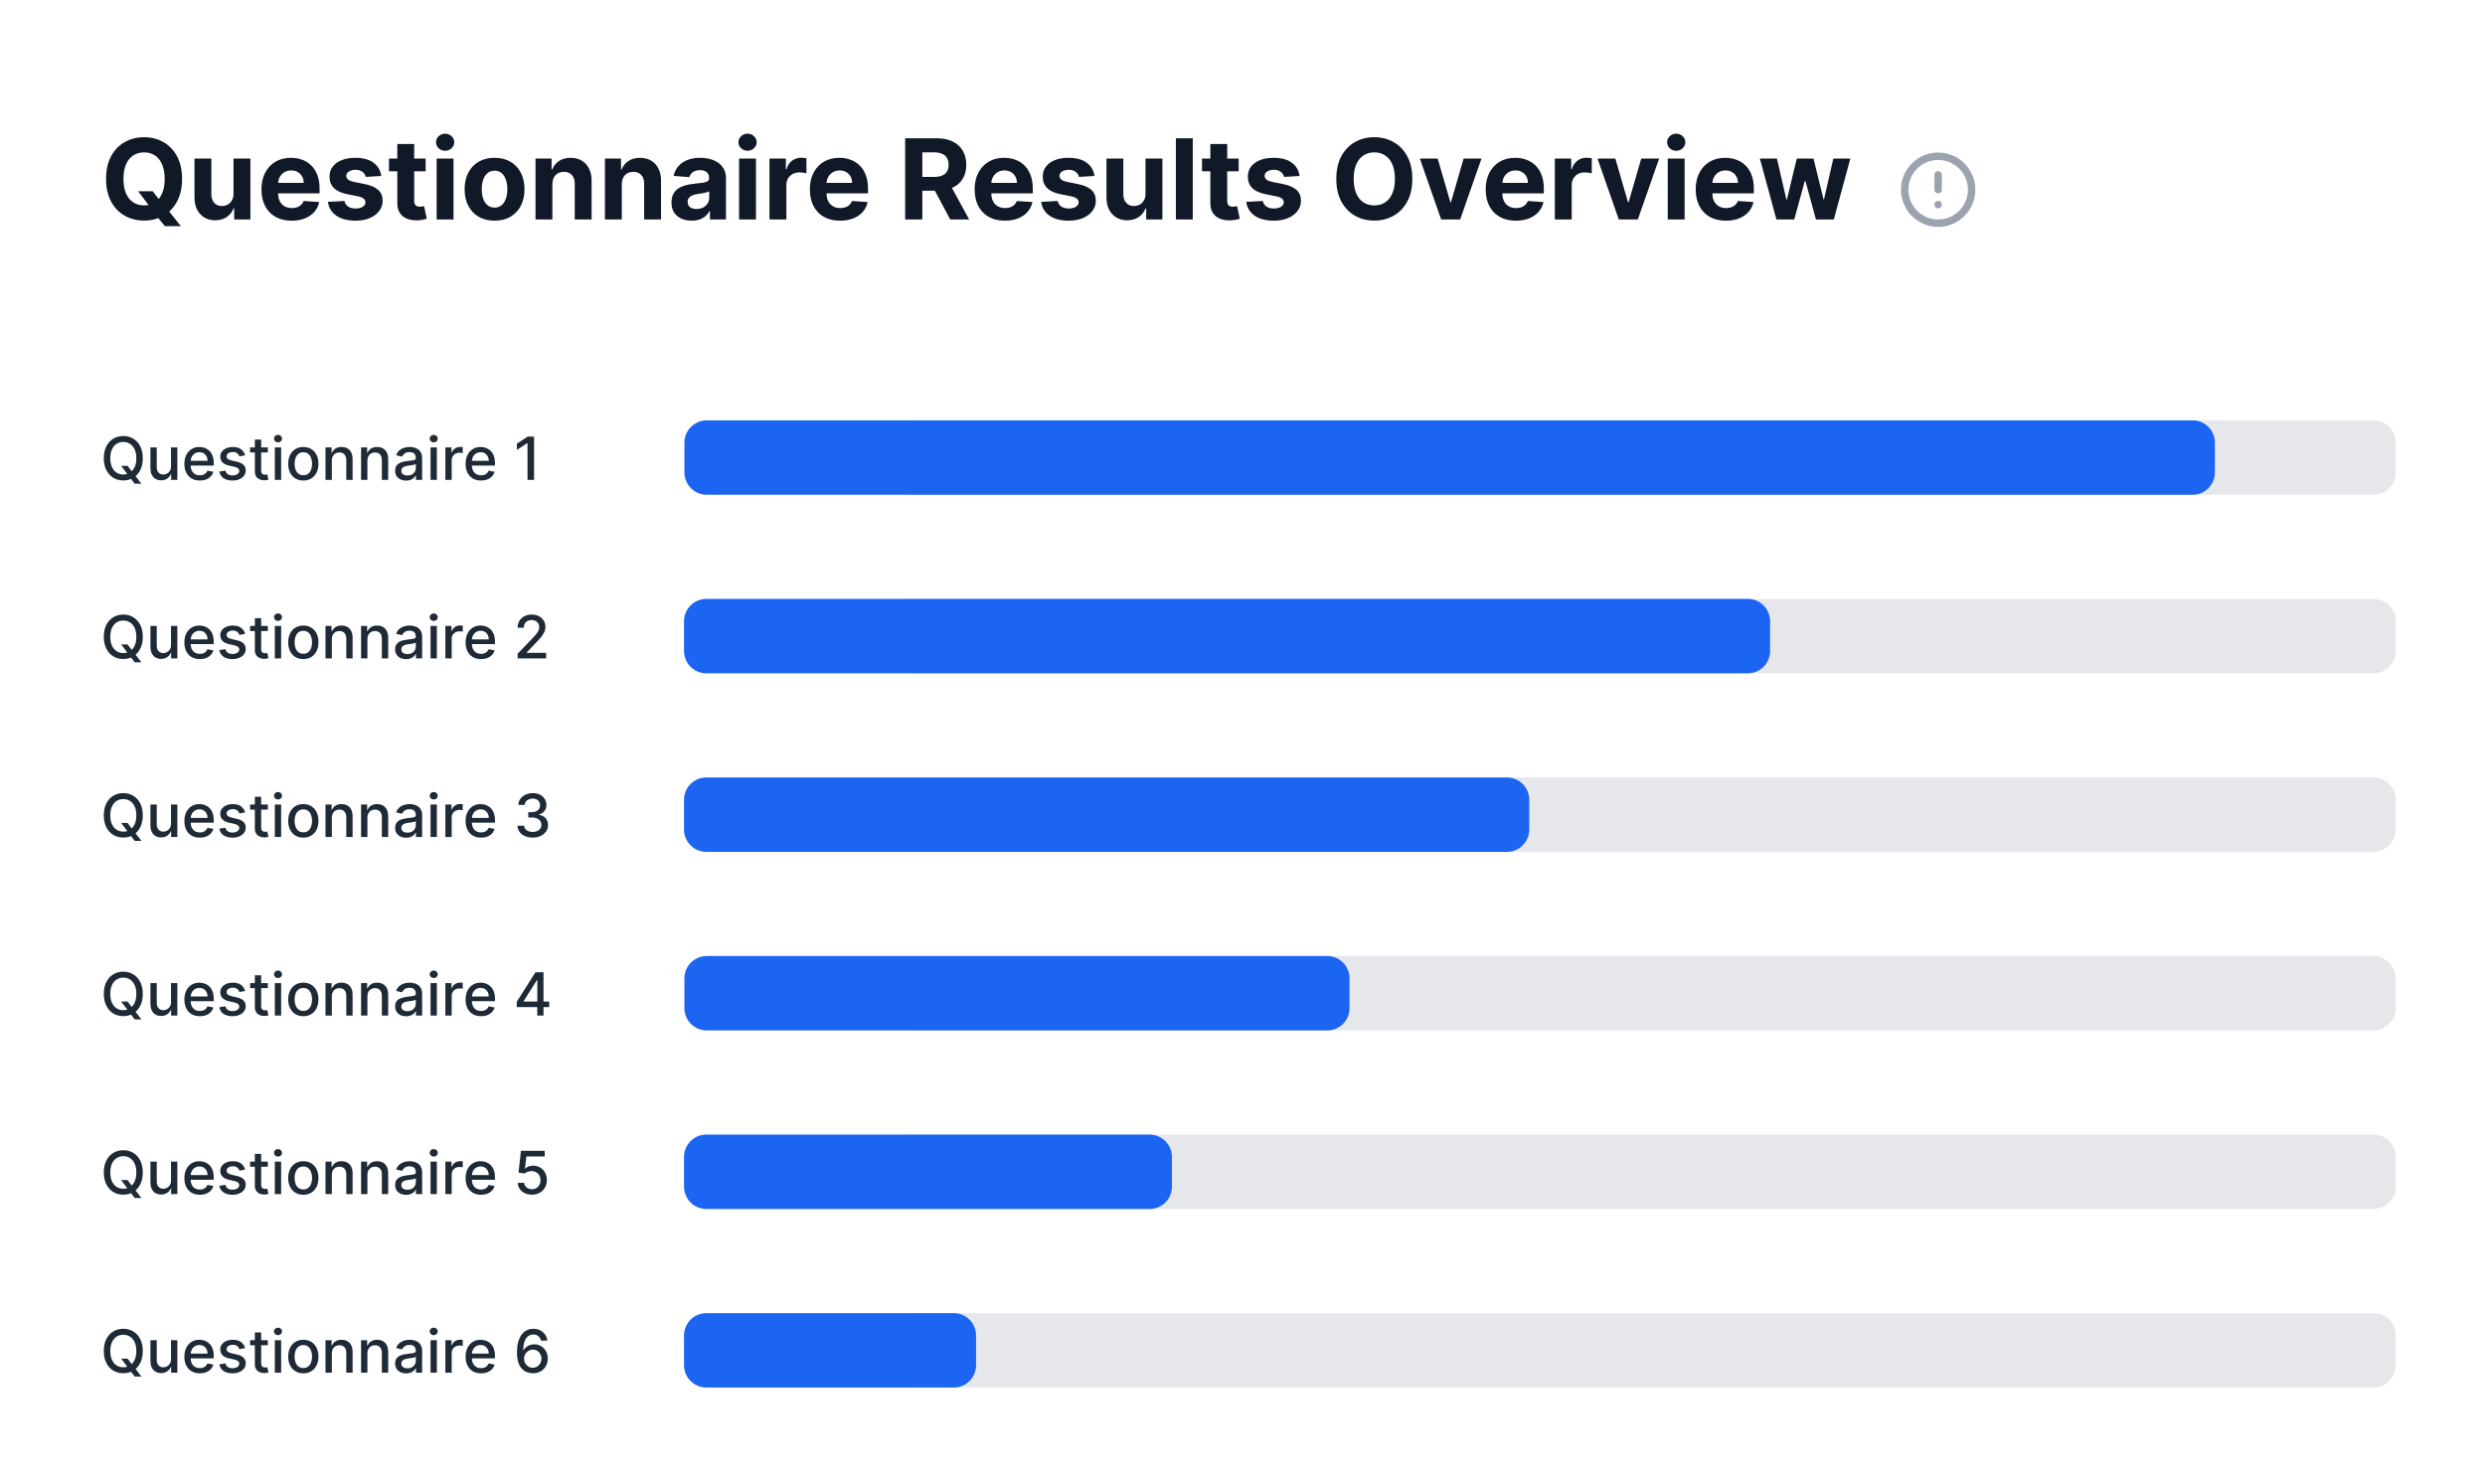 
<svg width="668" height="399" viewBox="0 0 668 399" fill="none" xmlns="http://www.w3.org/2000/svg">
<g filter="url(#filter0_dd_108_16238)">
<rect x="3" y="2" width="661.5" height="393" rx="16" fill="white"/>
</g>
<path d="M521 47V51M521 55H521.01M530 51C530 52.182 529.767 53.352 529.315 54.444C528.863 55.536 528.2 56.528 527.364 57.364C526.528 58.2 525.536 58.863 524.444 59.315C523.352 59.767 522.182 60 521 60C519.818 60 518.648 59.767 517.556 59.315C516.464 58.863 515.472 58.2 514.636 57.364C513.8 56.528 513.137 55.536 512.685 54.444C512.233 53.352 512 52.182 512 51C512 48.613 512.948 46.324 514.636 44.636C516.324 42.948 518.613 42 521 42C523.387 42 525.676 42.948 527.364 44.636C529.052 46.324 530 48.613 530 51Z" stroke="#9CA3AF" stroke-width="2" stroke-linecap="round" stroke-linejoin="round"/>
<path d="M37.131 51.415H41.052L43.023 53.95L44.962 56.209L48.616 60.79H44.312L41.798 57.7L40.508 55.868L37.131 51.415ZM48.946 48.091C48.946 50.47 48.495 52.494 47.593 54.163C46.698 55.832 45.477 57.107 43.928 57.988C42.387 58.861 40.654 59.298 38.729 59.298C36.791 59.298 35.05 58.858 33.509 57.977C31.968 57.097 30.75 55.822 29.855 54.153C28.96 52.484 28.513 50.463 28.513 48.091C28.513 45.712 28.96 43.688 29.855 42.019C30.75 40.349 31.968 39.078 33.509 38.205C35.05 37.324 36.791 36.883 38.729 36.883C40.654 36.883 42.387 37.324 43.928 38.205C45.477 39.078 46.698 40.349 47.593 42.019C48.495 43.688 48.946 45.712 48.946 48.091ZM44.269 48.091C44.269 46.55 44.038 45.25 43.577 44.192C43.122 43.133 42.479 42.331 41.648 41.784C40.818 41.237 39.844 40.964 38.729 40.964C37.614 40.964 36.641 41.237 35.81 41.784C34.979 42.331 34.333 43.133 33.871 44.192C33.417 45.25 33.19 46.55 33.19 48.091C33.19 49.632 33.417 50.932 33.871 51.99C34.333 53.048 34.979 53.851 35.81 54.398C36.641 54.945 37.614 55.218 38.729 55.218C39.844 55.218 40.818 54.945 41.648 54.398C42.479 53.851 43.122 53.048 43.577 51.99C44.038 50.932 44.269 49.632 44.269 48.091ZM62.772 52.033V42.636H67.31V59H62.953V56.028H62.782C62.413 56.986 61.798 57.757 60.939 58.34C60.087 58.922 59.046 59.213 57.818 59.213C56.724 59.213 55.761 58.965 54.931 58.467C54.1 57.97 53.45 57.264 52.981 56.347C52.519 55.431 52.285 54.334 52.278 53.055V42.636H56.816V52.246C56.823 53.212 57.083 53.975 57.594 54.536C58.105 55.097 58.791 55.378 59.65 55.378C60.197 55.378 60.708 55.254 61.184 55.005C61.66 54.749 62.044 54.373 62.335 53.876C62.633 53.379 62.779 52.764 62.772 52.033ZM78.397 59.32C76.714 59.32 75.265 58.979 74.051 58.297C72.843 57.608 71.913 56.635 71.26 55.378C70.606 54.114 70.279 52.619 70.279 50.893C70.279 49.209 70.606 47.732 71.26 46.461C71.913 45.19 72.833 44.199 74.019 43.489C75.212 42.778 76.611 42.423 78.216 42.423C79.296 42.423 80.301 42.597 81.231 42.945C82.169 43.286 82.985 43.801 83.681 44.49C84.385 45.179 84.931 46.045 85.322 47.09C85.713 48.126 85.908 49.341 85.908 50.733V51.979H72.091V49.167H81.636C81.636 48.514 81.494 47.935 81.21 47.43C80.926 46.926 80.532 46.532 80.027 46.248C79.53 45.957 78.951 45.811 78.291 45.811C77.602 45.811 76.991 45.971 76.459 46.291C75.933 46.603 75.521 47.026 75.223 47.558C74.924 48.084 74.772 48.67 74.765 49.316V51.99C74.765 52.8 74.914 53.499 75.212 54.089C75.517 54.678 75.947 55.133 76.501 55.452C77.055 55.772 77.712 55.932 78.472 55.932C78.976 55.932 79.438 55.861 79.857 55.719C80.276 55.577 80.635 55.364 80.933 55.08C81.231 54.795 81.459 54.447 81.615 54.035L85.812 54.312C85.599 55.321 85.162 56.202 84.502 56.955C83.848 57.7 83.003 58.283 81.966 58.702C80.936 59.114 79.747 59.32 78.397 59.32ZM102.485 47.303L98.33 47.558C98.259 47.203 98.106 46.883 97.872 46.599C97.637 46.308 97.329 46.077 96.945 45.907C96.569 45.729 96.118 45.641 95.592 45.641C94.889 45.641 94.296 45.79 93.813 46.088C93.33 46.379 93.088 46.77 93.088 47.26C93.088 47.651 93.245 47.981 93.557 48.251C93.87 48.521 94.406 48.737 95.166 48.901L98.127 49.497C99.718 49.824 100.904 50.349 101.686 51.074C102.467 51.798 102.858 52.75 102.858 53.929C102.858 55.001 102.542 55.943 101.909 56.752C101.284 57.562 100.425 58.194 99.331 58.648C98.245 59.096 96.991 59.32 95.571 59.32C93.404 59.32 91.679 58.869 90.393 57.967C89.115 57.057 88.365 55.822 88.145 54.259L92.609 54.025C92.744 54.685 93.071 55.19 93.589 55.538C94.108 55.879 94.772 56.049 95.581 56.049C96.377 56.049 97.016 55.896 97.499 55.591C97.989 55.278 98.238 54.877 98.245 54.387C98.238 53.975 98.064 53.638 97.723 53.375C97.382 53.105 96.856 52.899 96.146 52.757L93.312 52.193C91.714 51.873 90.525 51.319 89.743 50.531C88.969 49.742 88.582 48.737 88.582 47.516C88.582 46.465 88.866 45.559 89.434 44.799C90.01 44.039 90.816 43.453 91.853 43.041C92.897 42.629 94.118 42.423 95.517 42.423C97.584 42.423 99.211 42.86 100.397 43.734C101.59 44.607 102.286 45.797 102.485 47.303ZM114.419 42.636V46.045H104.565V42.636H114.419ZM106.802 38.716H111.34V53.972C111.34 54.391 111.404 54.717 111.532 54.952C111.66 55.179 111.838 55.339 112.065 55.431C112.299 55.523 112.569 55.57 112.874 55.57C113.088 55.57 113.301 55.552 113.514 55.516C113.727 55.474 113.89 55.442 114.004 55.42L114.718 58.798C114.49 58.869 114.171 58.95 113.759 59.043C113.347 59.142 112.846 59.202 112.257 59.224C111.163 59.266 110.204 59.121 109.38 58.787C108.563 58.453 107.928 57.935 107.473 57.231C107.019 56.528 106.795 55.641 106.802 54.568V38.716ZM117.376 59V42.636H121.914V59H117.376ZM119.655 40.527C118.981 40.527 118.402 40.303 117.919 39.856C117.443 39.401 117.205 38.858 117.205 38.226C117.205 37.601 117.443 37.065 117.919 36.617C118.402 36.163 118.981 35.935 119.655 35.935C120.33 35.935 120.905 36.163 121.381 36.617C121.864 37.065 122.106 37.601 122.106 38.226C122.106 38.858 121.864 39.401 121.381 39.856C120.905 40.303 120.33 40.527 119.655 40.527ZM132.943 59.32C131.288 59.32 129.857 58.968 128.65 58.265C127.449 57.555 126.522 56.568 125.869 55.303C125.216 54.032 124.889 52.558 124.889 50.882C124.889 49.192 125.216 47.715 125.869 46.45C126.522 45.179 127.449 44.192 128.65 43.489C129.857 42.778 131.288 42.423 132.943 42.423C134.598 42.423 136.025 42.778 137.225 43.489C138.433 44.192 139.363 45.179 140.017 46.45C140.67 47.715 140.997 49.192 140.997 50.882C140.997 52.558 140.67 54.032 140.017 55.303C139.363 56.568 138.433 57.555 137.225 58.265C136.025 58.968 134.598 59.32 132.943 59.32ZM132.964 55.804C133.717 55.804 134.346 55.591 134.85 55.165C135.354 54.731 135.734 54.142 135.99 53.396C136.252 52.651 136.384 51.802 136.384 50.85C136.384 49.898 136.252 49.05 135.99 48.304C135.734 47.558 135.354 46.969 134.85 46.535C134.346 46.102 133.717 45.886 132.964 45.886C132.204 45.886 131.565 46.102 131.047 46.535C130.535 46.969 130.148 47.558 129.885 48.304C129.63 49.05 129.502 49.898 129.502 50.85C129.502 51.802 129.63 52.651 129.885 53.396C130.148 54.142 130.535 54.731 131.047 55.165C131.565 55.591 132.204 55.804 132.964 55.804ZM148.486 49.54V59H143.948V42.636H148.273V45.523H148.465C148.827 44.572 149.434 43.819 150.287 43.265C151.139 42.704 152.172 42.423 153.387 42.423C154.523 42.423 155.514 42.672 156.359 43.169C157.204 43.666 157.861 44.376 158.33 45.3C158.799 46.216 159.033 47.31 159.033 48.581V59H154.495V49.391C154.502 48.389 154.246 47.608 153.728 47.047C153.209 46.479 152.495 46.195 151.586 46.195C150.975 46.195 150.436 46.326 149.967 46.589C149.505 46.852 149.143 47.235 148.88 47.739C148.625 48.236 148.493 48.837 148.486 49.54ZM167.148 49.54V59H162.61V42.636H166.935V45.523H167.127C167.489 44.572 168.096 43.819 168.949 43.265C169.801 42.704 170.834 42.423 172.049 42.423C173.185 42.423 174.176 42.672 175.021 43.169C175.866 43.666 176.523 44.376 176.992 45.3C177.461 46.216 177.695 47.31 177.695 48.581V59H173.157V49.391C173.164 48.389 172.908 47.608 172.39 47.047C171.871 46.479 171.157 46.195 170.248 46.195C169.638 46.195 169.098 46.326 168.629 46.589C168.167 46.852 167.805 47.235 167.542 47.739C167.287 48.236 167.155 48.837 167.148 49.54ZM185.938 59.309C184.894 59.309 183.964 59.128 183.147 58.766C182.33 58.396 181.684 57.853 181.208 57.136C180.739 56.411 180.505 55.509 180.505 54.43C180.505 53.521 180.672 52.757 181.006 52.139C181.339 51.521 181.794 51.024 182.369 50.648C182.945 50.271 183.598 49.987 184.33 49.795C185.068 49.604 185.842 49.469 186.652 49.391C187.604 49.291 188.371 49.199 188.953 49.114C189.536 49.021 189.958 48.886 190.221 48.709C190.484 48.531 190.615 48.269 190.615 47.92V47.856C190.615 47.182 190.402 46.66 189.976 46.291C189.557 45.921 188.96 45.736 188.186 45.736C187.369 45.736 186.719 45.918 186.237 46.28C185.754 46.635 185.434 47.082 185.278 47.622L181.08 47.281C181.293 46.287 181.712 45.428 182.337 44.703C182.962 43.972 183.768 43.41 184.756 43.02C185.75 42.622 186.901 42.423 188.207 42.423C189.116 42.423 189.987 42.53 190.817 42.743C191.656 42.956 192.398 43.286 193.044 43.734C193.697 44.181 194.212 44.756 194.589 45.459C194.965 46.156 195.153 46.99 195.153 47.963V59H190.849V56.731H190.722C190.459 57.242 190.107 57.693 189.667 58.084C189.227 58.467 188.697 58.769 188.08 58.989C187.462 59.202 186.748 59.309 185.938 59.309ZM187.238 56.177C187.906 56.177 188.495 56.045 189.006 55.783C189.518 55.513 189.919 55.151 190.21 54.696C190.501 54.242 190.647 53.727 190.647 53.151V51.415C190.505 51.507 190.31 51.592 190.061 51.67C189.82 51.742 189.546 51.809 189.241 51.873C188.935 51.93 188.63 51.983 188.325 52.033C188.019 52.075 187.742 52.114 187.494 52.15C186.961 52.228 186.496 52.352 186.098 52.523C185.7 52.693 185.391 52.924 185.171 53.215C184.951 53.499 184.841 53.854 184.841 54.281C184.841 54.898 185.065 55.371 185.512 55.697C185.967 56.017 186.542 56.177 187.238 56.177ZM198.674 59V42.636H203.213V59H198.674ZM200.954 40.527C200.279 40.527 199.701 40.303 199.218 39.856C198.742 39.401 198.504 38.858 198.504 38.226C198.504 37.601 198.742 37.065 199.218 36.617C199.701 36.163 200.279 35.935 200.954 35.935C201.629 35.935 202.204 36.163 202.68 36.617C203.163 37.065 203.404 37.601 203.404 38.226C203.404 38.858 203.163 39.401 202.68 39.856C202.204 40.303 201.629 40.527 200.954 40.527ZM206.848 59V42.636H211.248V45.492H211.419C211.717 44.476 212.218 43.709 212.921 43.19C213.624 42.665 214.433 42.402 215.35 42.402C215.577 42.402 215.822 42.416 216.085 42.445C216.347 42.473 216.578 42.512 216.777 42.562V46.589C216.564 46.525 216.269 46.468 215.893 46.418C215.517 46.369 215.172 46.344 214.86 46.344C214.192 46.344 213.595 46.489 213.07 46.781C212.551 47.065 212.139 47.462 211.834 47.974C211.536 48.485 211.387 49.075 211.387 49.742V59H206.848ZM225.819 59.32C224.136 59.32 222.687 58.979 221.473 58.297C220.265 57.608 219.335 56.635 218.681 55.378C218.028 54.114 217.701 52.619 217.701 50.893C217.701 49.209 218.028 47.732 218.681 46.461C219.335 45.19 220.255 44.199 221.441 43.489C222.634 42.778 224.033 42.423 225.638 42.423C226.718 42.423 227.723 42.597 228.653 42.945C229.591 43.286 230.407 43.801 231.103 44.49C231.806 45.179 232.353 46.045 232.744 47.09C233.135 48.126 233.33 49.341 233.33 50.733V51.979H219.512V49.167H229.058C229.058 48.514 228.916 47.935 228.632 47.43C228.348 46.926 227.953 46.532 227.449 46.248C226.952 45.957 226.373 45.811 225.713 45.811C225.024 45.811 224.413 45.971 223.88 46.291C223.355 46.603 222.943 47.026 222.645 47.558C222.346 48.084 222.194 48.67 222.186 49.316V51.99C222.186 52.8 222.336 53.499 222.634 54.089C222.939 54.678 223.369 55.133 223.923 55.452C224.477 55.772 225.134 55.932 225.894 55.932C226.398 55.932 226.86 55.861 227.279 55.719C227.698 55.577 228.056 55.364 228.355 55.08C228.653 54.795 228.88 54.447 229.037 54.035L233.234 54.312C233.021 55.321 232.584 56.202 231.924 56.955C231.27 57.7 230.425 58.283 229.388 58.702C228.358 59.114 227.169 59.32 225.819 59.32ZM243.32 59V37.182H251.928C253.576 37.182 254.982 37.477 256.147 38.066C257.319 38.648 258.21 39.476 258.821 40.548C259.439 41.614 259.748 42.867 259.748 44.309C259.748 45.758 259.435 47.004 258.81 48.048C258.185 49.085 257.28 49.881 256.094 50.435C254.915 50.989 253.487 51.266 251.811 51.266H246.047V47.558H251.065C251.946 47.558 252.677 47.438 253.26 47.196C253.842 46.955 254.275 46.592 254.559 46.109C254.851 45.626 254.996 45.026 254.996 44.309C254.996 43.584 254.851 42.974 254.559 42.477C254.275 41.979 253.839 41.603 253.249 41.347C252.667 41.084 251.932 40.953 251.044 40.953H247.933V59H243.32ZM255.103 49.071L260.525 59H255.433L250.128 49.071H255.103ZM270.116 59.32C268.433 59.32 266.984 58.979 265.77 58.297C264.562 57.608 263.632 56.635 262.978 55.378C262.325 54.114 261.998 52.619 261.998 50.893C261.998 49.209 262.325 47.732 262.978 46.461C263.632 45.19 264.551 44.199 265.738 43.489C266.931 42.778 268.33 42.423 269.935 42.423C271.015 42.423 272.02 42.597 272.95 42.945C273.887 43.286 274.704 43.801 275.4 44.49C276.103 45.179 276.65 46.045 277.041 47.09C277.431 48.126 277.627 49.341 277.627 50.733V51.979H263.809V49.167H273.355C273.355 48.514 273.213 47.935 272.929 47.43C272.645 46.926 272.25 46.532 271.746 46.248C271.249 45.957 270.67 45.811 270.01 45.811C269.321 45.811 268.71 45.971 268.177 46.291C267.652 46.603 267.24 47.026 266.941 47.558C266.643 48.084 266.49 48.67 266.483 49.316V51.99C266.483 52.8 266.632 53.499 266.931 54.089C267.236 54.678 267.666 55.133 268.22 55.452C268.774 55.772 269.431 55.932 270.191 55.932C270.695 55.932 271.157 55.861 271.576 55.719C271.995 55.577 272.353 55.364 272.652 55.08C272.95 54.795 273.177 54.447 273.333 54.035L277.531 54.312C277.318 55.321 276.881 56.202 276.221 56.955C275.567 57.7 274.722 58.283 273.685 58.702C272.655 59.114 271.466 59.32 270.116 59.32ZM294.203 47.303L290.049 47.558C289.978 47.203 289.825 46.883 289.591 46.599C289.356 46.308 289.047 46.077 288.664 45.907C288.287 45.729 287.836 45.641 287.311 45.641C286.608 45.641 286.015 45.79 285.532 46.088C285.049 46.379 284.807 46.77 284.807 47.26C284.807 47.651 284.963 47.981 285.276 48.251C285.588 48.521 286.125 48.737 286.885 48.901L289.846 49.497C291.437 49.824 292.623 50.349 293.404 51.074C294.186 51.798 294.576 52.75 294.576 53.929C294.576 55.001 294.26 55.943 293.628 56.752C293.003 57.562 292.144 58.194 291.05 58.648C289.963 59.096 288.71 59.32 287.289 59.32C285.123 59.32 283.397 58.869 282.112 57.967C280.833 57.057 280.084 55.822 279.864 54.259L284.328 54.025C284.463 54.685 284.789 55.19 285.308 55.538C285.826 55.879 286.49 56.049 287.3 56.049C288.096 56.049 288.735 55.896 289.218 55.591C289.708 55.278 289.956 54.877 289.963 54.387C289.956 53.975 289.782 53.638 289.441 53.375C289.1 53.105 288.575 52.899 287.865 52.757L285.031 52.193C283.433 51.873 282.243 51.319 281.462 50.531C280.688 49.742 280.301 48.737 280.301 47.516C280.301 46.465 280.585 45.559 281.153 44.799C281.728 44.039 282.534 43.453 283.571 43.041C284.615 42.629 285.837 42.423 287.236 42.423C289.303 42.423 290.929 42.86 292.115 43.734C293.309 44.607 294.005 45.797 294.203 47.303ZM307.928 52.033V42.636H312.466V59H308.109V56.028H307.938C307.569 56.986 306.955 57.757 306.095 58.34C305.243 58.922 304.203 59.213 302.974 59.213C301.88 59.213 300.918 58.965 300.087 58.467C299.256 57.97 298.606 57.264 298.137 56.347C297.676 55.431 297.441 54.334 297.434 53.055V42.636H301.972V52.246C301.98 53.212 302.239 53.975 302.75 54.536C303.262 55.097 303.947 55.378 304.806 55.378C305.353 55.378 305.865 55.254 306.34 55.005C306.816 54.749 307.2 54.373 307.491 53.876C307.789 53.379 307.935 52.764 307.928 52.033ZM320.635 37.182V59H316.096V37.182H320.635ZM332.974 42.636V46.045H323.119V42.636H332.974ZM325.357 38.716H329.895V53.972C329.895 54.391 329.959 54.717 330.087 54.952C330.215 55.179 330.392 55.339 330.619 55.431C330.854 55.523 331.124 55.57 331.429 55.57C331.642 55.57 331.855 55.552 332.068 55.516C332.281 55.474 332.445 55.442 332.558 55.42L333.272 58.798C333.045 58.869 332.725 58.95 332.313 59.043C331.901 59.142 331.401 59.202 330.811 59.224C329.718 59.266 328.759 59.121 327.935 58.787C327.118 58.453 326.482 57.935 326.028 57.231C325.573 56.528 325.35 55.641 325.357 54.568V38.716ZM349.34 47.303L345.185 47.558C345.114 47.203 344.962 46.883 344.727 46.599C344.493 46.308 344.184 46.077 343.8 45.907C343.424 45.729 342.973 45.641 342.447 45.641C341.744 45.641 341.151 45.79 340.668 46.088C340.185 46.379 339.944 46.77 339.944 47.26C339.944 47.651 340.1 47.981 340.413 48.251C340.725 48.521 341.261 48.737 342.021 48.901L344.983 49.497C346.574 49.824 347.76 50.349 348.541 51.074C349.322 51.798 349.713 52.75 349.713 53.929C349.713 55.001 349.397 55.943 348.765 56.752C348.14 57.562 347.281 58.194 346.187 58.648C345.1 59.096 343.847 59.32 342.426 59.32C340.26 59.32 338.534 58.869 337.249 57.967C335.97 57.057 335.221 55.822 335.001 54.259L339.464 54.025C339.599 54.685 339.926 55.19 340.445 55.538C340.963 55.879 341.627 56.049 342.437 56.049C343.232 56.049 343.871 55.896 344.354 55.591C344.844 55.278 345.093 54.877 345.1 54.387C345.093 53.975 344.919 53.638 344.578 53.375C344.237 53.105 343.712 52.899 343.001 52.757L340.168 52.193C338.57 51.873 337.38 51.319 336.599 50.531C335.825 49.742 335.438 48.737 335.438 47.516C335.438 46.465 335.722 45.559 336.29 44.799C336.865 44.039 337.671 43.453 338.708 43.041C339.752 42.629 340.974 42.423 342.373 42.423C344.44 42.423 346.066 42.86 347.252 43.734C348.445 44.607 349.141 45.797 349.34 47.303ZM379.649 48.091C379.649 50.47 379.198 52.494 378.296 54.163C377.401 55.832 376.18 57.107 374.631 57.988C373.09 58.861 371.357 59.298 369.433 59.298C367.494 59.298 365.754 58.858 364.212 57.977C362.671 57.097 361.453 55.822 360.558 54.153C359.663 52.484 359.216 50.463 359.216 48.091C359.216 45.712 359.663 43.688 360.558 42.019C361.453 40.349 362.671 39.078 364.212 38.205C365.754 37.324 367.494 36.883 369.433 36.883C371.357 36.883 373.09 37.324 374.631 38.205C376.18 39.078 377.401 40.349 378.296 42.019C379.198 43.688 379.649 45.712 379.649 48.091ZM374.972 48.091C374.972 46.55 374.741 45.25 374.28 44.192C373.825 43.133 373.183 42.331 372.352 41.784C371.521 41.237 370.548 40.964 369.433 40.964C368.317 40.964 367.344 41.237 366.513 41.784C365.683 42.331 365.036 43.133 364.575 44.192C364.12 45.25 363.893 46.55 363.893 48.091C363.893 49.632 364.12 50.932 364.575 51.99C365.036 53.048 365.683 53.851 366.513 54.398C367.344 54.945 368.317 55.218 369.433 55.218C370.548 55.218 371.521 54.945 372.352 54.398C373.183 53.851 373.825 53.048 374.28 51.99C374.741 50.932 374.972 49.632 374.972 48.091ZM398.237 42.636L392.516 59H387.402L381.681 42.636H386.475L389.874 54.344H390.044L393.432 42.636H398.237ZM407.489 59.32C405.806 59.32 404.357 58.979 403.143 58.297C401.935 57.608 401.005 56.635 400.351 55.378C399.698 54.114 399.371 52.619 399.371 50.893C399.371 49.209 399.698 47.732 400.351 46.461C401.005 45.19 401.925 44.199 403.111 43.489C404.304 42.778 405.703 42.423 407.308 42.423C408.388 42.423 409.393 42.597 410.323 42.945C411.26 43.286 412.077 43.801 412.773 44.49C413.476 45.179 414.023 46.045 414.414 47.09C414.805 48.126 415 49.341 415 50.733V51.979H401.182V49.167H410.728C410.728 48.514 410.586 47.935 410.302 47.43C410.018 46.926 409.623 46.532 409.119 46.248C408.622 45.957 408.043 45.811 407.383 45.811C406.694 45.811 406.083 45.971 405.55 46.291C405.025 46.603 404.613 47.026 404.314 47.558C404.016 48.084 403.863 48.67 403.856 49.316V51.99C403.856 52.8 404.006 53.499 404.304 54.089C404.609 54.678 405.039 55.133 405.593 55.452C406.147 55.772 406.804 55.932 407.564 55.932C408.068 55.932 408.53 55.861 408.949 55.719C409.368 55.577 409.726 55.364 410.025 55.08C410.323 54.795 410.55 54.447 410.706 54.035L414.904 54.312C414.691 55.321 414.254 56.202 413.594 56.955C412.94 57.7 412.095 58.283 411.058 58.702C410.028 59.114 408.839 59.32 407.489 59.32ZM417.961 59V42.636H422.361V45.492H422.532C422.83 44.476 423.331 43.709 424.034 43.19C424.737 42.665 425.547 42.402 426.463 42.402C426.69 42.402 426.935 42.416 427.198 42.445C427.461 42.473 427.692 42.512 427.89 42.562V46.589C427.677 46.525 427.383 46.468 427.006 46.418C426.63 46.369 426.285 46.344 425.973 46.344C425.305 46.344 424.709 46.489 424.183 46.781C423.665 47.065 423.253 47.462 422.947 47.974C422.649 48.485 422.5 49.075 422.5 49.742V59H417.961ZM445.991 42.636L440.27 59H435.156L429.435 42.636H434.229L437.628 54.344H437.798L441.186 42.636H445.991ZM448.313 59V42.636H452.851V59H448.313ZM450.593 40.527C449.918 40.527 449.339 40.303 448.856 39.856C448.381 39.401 448.143 38.858 448.143 38.226C448.143 37.601 448.381 37.065 448.856 36.617C449.339 36.163 449.918 35.935 450.593 35.935C451.268 35.935 451.843 36.163 452.319 36.617C452.802 37.065 453.043 37.601 453.043 38.226C453.043 38.858 452.802 39.401 452.319 39.856C451.843 40.303 451.268 40.527 450.593 40.527ZM463.944 59.32C462.261 59.32 460.812 58.979 459.598 58.297C458.39 57.608 457.46 56.635 456.806 55.378C456.153 54.114 455.826 52.619 455.826 50.893C455.826 49.209 456.153 47.732 456.806 46.461C457.46 45.19 458.38 44.199 459.566 43.489C460.759 42.778 462.158 42.423 463.763 42.423C464.843 42.423 465.848 42.597 466.778 42.945C467.716 43.286 468.532 43.801 469.228 44.49C469.931 45.179 470.478 46.045 470.869 47.09C471.26 48.126 471.455 49.341 471.455 50.733V51.979H457.637V49.167H467.183C467.183 48.514 467.041 47.935 466.757 47.43C466.473 46.926 466.078 46.532 465.574 46.248C465.077 45.957 464.498 45.811 463.838 45.811C463.149 45.811 462.538 45.971 462.005 46.291C461.48 46.603 461.068 47.026 460.77 47.558C460.471 48.084 460.319 48.67 460.311 49.316V51.99C460.311 52.8 460.461 53.499 460.759 54.089C461.064 54.678 461.494 55.133 462.048 55.452C462.602 55.772 463.259 55.932 464.019 55.932C464.523 55.932 464.985 55.861 465.404 55.719C465.823 55.577 466.181 55.364 466.48 55.08C466.778 54.795 467.005 54.447 467.162 54.035L471.359 54.312C471.146 55.321 470.709 56.202 470.049 56.955C469.395 57.7 468.55 58.283 467.513 58.702C466.483 59.114 465.294 59.32 463.944 59.32ZM477.527 59L473.074 42.636H477.666L480.201 53.631H480.35L482.993 42.636H487.499L490.184 53.567H490.322L492.815 42.636H497.396L492.953 59H488.149L485.336 48.709H485.134L482.321 59H477.527Z" fill="#111928"/>
<path d="M239 127V119C239 115.686 241.686 113 245 113H638C641.314 113 644 115.686 644 119V127C644 130.314 641.314 133 638 133H245C241.686 133 239 130.314 239 127Z" fill="#E5E7EB"/>
<path d="M183.98 127V119C183.98 115.686 186.667 113 189.98 113H589.39C592.704 113 595.39 115.686 595.39 119V127C595.39 130.314 592.704 133 589.39 133H189.98C186.667 133 183.98 130.314 183.98 127Z" fill="#1C64F2"/>
<path d="M32.557 125.227H34.284L35.5 126.812L36.074 127.517L38.011 130.045H36.216L34.92 128.358L34.477 127.744L32.557 125.227ZM38.386 123.182C38.386 124.424 38.159 125.492 37.705 126.386C37.25 127.277 36.627 127.962 35.835 128.443C35.047 128.92 34.151 129.159 33.148 129.159C32.14 129.159 31.241 128.92 30.449 128.443C29.661 127.962 29.04 127.275 28.585 126.381C28.131 125.487 27.903 124.42 27.903 123.182C27.903 121.939 28.131 120.873 28.585 119.983C29.04 119.089 29.661 118.403 30.449 117.926C31.241 117.445 32.14 117.205 33.148 117.205C34.151 117.205 35.047 117.445 35.835 117.926C36.627 118.403 37.25 119.089 37.705 119.983C38.159 120.873 38.386 121.939 38.386 123.182ZM36.648 123.182C36.648 122.235 36.494 121.437 36.188 120.79C35.885 120.138 35.468 119.646 34.938 119.312C34.411 118.975 33.814 118.807 33.148 118.807C32.477 118.807 31.879 118.975 31.352 119.312C30.826 119.646 30.409 120.138 30.102 120.79C29.799 121.437 29.648 122.235 29.648 123.182C29.648 124.129 29.799 124.928 30.102 125.58C30.409 126.227 30.826 126.72 31.352 127.057C31.879 127.39 32.477 127.557 33.148 127.557C33.814 127.557 34.411 127.39 34.938 127.057C35.468 126.72 35.885 126.227 36.188 125.58C36.494 124.928 36.648 124.129 36.648 123.182ZM45.967 125.381V120.273H47.672V129H46.001V127.489H45.91C45.71 127.955 45.388 128.343 44.945 128.653C44.505 128.96 43.958 129.114 43.303 129.114C42.742 129.114 42.246 128.991 41.814 128.744C41.386 128.494 41.049 128.125 40.803 127.636C40.56 127.148 40.439 126.544 40.439 125.824V120.273H42.138V125.619C42.138 126.214 42.303 126.687 42.632 127.04C42.962 127.392 43.39 127.568 43.916 127.568C44.234 127.568 44.551 127.489 44.865 127.33C45.183 127.17 45.447 126.93 45.655 126.608C45.867 126.286 45.971 125.877 45.967 125.381ZM53.716 129.176C52.856 129.176 52.115 128.992 51.494 128.625C50.877 128.254 50.4 127.733 50.062 127.062C49.729 126.388 49.562 125.598 49.562 124.693C49.562 123.799 49.729 123.011 50.062 122.33C50.4 121.648 50.869 121.116 51.472 120.733C52.078 120.35 52.786 120.159 53.597 120.159C54.089 120.159 54.566 120.241 55.028 120.403C55.49 120.566 55.905 120.822 56.273 121.17C56.64 121.519 56.93 121.972 57.142 122.528C57.354 123.081 57.46 123.754 57.46 124.545V125.148H50.523V123.875H55.795C55.795 123.428 55.705 123.032 55.523 122.688C55.341 122.339 55.085 122.064 54.756 121.864C54.43 121.663 54.047 121.562 53.608 121.562C53.131 121.562 52.714 121.68 52.358 121.915C52.006 122.146 51.733 122.449 51.54 122.824C51.35 123.195 51.256 123.598 51.256 124.034V125.028C51.256 125.612 51.358 126.108 51.562 126.517C51.771 126.926 52.061 127.239 52.432 127.455C52.803 127.667 53.237 127.773 53.733 127.773C54.055 127.773 54.349 127.727 54.614 127.636C54.879 127.542 55.108 127.402 55.301 127.216C55.494 127.03 55.642 126.801 55.744 126.528L57.352 126.818C57.224 127.292 56.992 127.706 56.659 128.062C56.33 128.415 55.915 128.689 55.415 128.886C54.919 129.08 54.352 129.176 53.716 129.176ZM65.885 122.403L64.345 122.676C64.281 122.479 64.178 122.292 64.038 122.114C63.902 121.936 63.716 121.79 63.481 121.676C63.247 121.562 62.953 121.506 62.601 121.506C62.12 121.506 61.718 121.614 61.396 121.83C61.074 122.042 60.913 122.316 60.913 122.653C60.913 122.945 61.021 123.18 61.237 123.358C61.453 123.536 61.802 123.682 62.283 123.795L63.669 124.114C64.472 124.299 65.07 124.585 65.465 124.972C65.858 125.358 66.055 125.86 66.055 126.477C66.055 127 65.904 127.466 65.601 127.875C65.302 128.28 64.883 128.598 64.345 128.83C63.811 129.061 63.192 129.176 62.487 129.176C61.51 129.176 60.713 128.968 60.095 128.551C59.478 128.131 59.099 127.534 58.959 126.761L60.601 126.511C60.703 126.939 60.913 127.263 61.231 127.483C61.55 127.699 61.965 127.807 62.476 127.807C63.033 127.807 63.478 127.691 63.811 127.46C64.144 127.225 64.311 126.939 64.311 126.602C64.311 126.33 64.209 126.1 64.004 125.915C63.803 125.729 63.495 125.589 63.078 125.494L61.601 125.17C60.786 124.985 60.184 124.689 59.794 124.284C59.408 123.879 59.215 123.366 59.215 122.744C59.215 122.229 59.358 121.778 59.646 121.392C59.934 121.006 60.332 120.705 60.84 120.489C61.347 120.269 61.928 120.159 62.584 120.159C63.527 120.159 64.269 120.364 64.811 120.773C65.353 121.178 65.711 121.722 65.885 122.403ZM71.997 120.273V121.636H67.23V120.273H71.997ZM68.508 118.182H70.207V126.438C70.207 126.767 70.257 127.015 70.355 127.182C70.454 127.345 70.581 127.456 70.736 127.517C70.895 127.574 71.067 127.602 71.253 127.602C71.389 127.602 71.508 127.593 71.611 127.574C71.713 127.555 71.793 127.54 71.849 127.528L72.156 128.932C72.058 128.97 71.918 129.008 71.736 129.045C71.554 129.087 71.327 129.11 71.054 129.114C70.607 129.121 70.19 129.042 69.804 128.875C69.418 128.708 69.105 128.451 68.867 128.102C68.628 127.754 68.508 127.316 68.508 126.79V118.182ZM73.876 129V120.273H75.575V129H73.876ZM74.734 118.926C74.439 118.926 74.185 118.828 73.973 118.631C73.765 118.43 73.66 118.191 73.66 117.915C73.66 117.634 73.765 117.396 73.973 117.199C74.185 116.998 74.439 116.898 74.734 116.898C75.03 116.898 75.282 116.998 75.49 117.199C75.702 117.396 75.808 117.634 75.808 117.915C75.808 118.191 75.702 118.43 75.49 118.631C75.282 118.828 75.03 118.926 74.734 118.926ZM81.537 129.176C80.719 129.176 80.005 128.989 79.395 128.614C78.785 128.239 78.312 127.714 77.974 127.04C77.637 126.366 77.469 125.578 77.469 124.676C77.469 123.771 77.637 122.979 77.974 122.301C78.312 121.623 78.785 121.097 79.395 120.722C80.005 120.347 80.719 120.159 81.537 120.159C82.355 120.159 83.069 120.347 83.679 120.722C84.289 121.097 84.762 121.623 85.099 122.301C85.437 122.979 85.605 123.771 85.605 124.676C85.605 125.578 85.437 126.366 85.099 127.04C84.762 127.714 84.289 128.239 83.679 128.614C83.069 128.989 82.355 129.176 81.537 129.176ZM81.543 127.75C82.073 127.75 82.512 127.61 82.861 127.33C83.209 127.049 83.467 126.676 83.633 126.21C83.804 125.744 83.889 125.231 83.889 124.67C83.889 124.114 83.804 123.602 83.633 123.136C83.467 122.667 83.209 122.29 82.861 122.006C82.512 121.722 82.073 121.58 81.543 121.58C81.008 121.58 80.565 121.722 80.213 122.006C79.865 122.29 79.605 122.667 79.435 123.136C79.268 123.602 79.185 124.114 79.185 124.67C79.185 125.231 79.268 125.744 79.435 126.21C79.605 126.676 79.865 127.049 80.213 127.33C80.565 127.61 81.008 127.75 81.543 127.75ZM89.2 123.818V129H87.501V120.273H89.132V121.693H89.24C89.441 121.231 89.755 120.86 90.183 120.58C90.615 120.299 91.159 120.159 91.814 120.159C92.409 120.159 92.93 120.284 93.376 120.534C93.823 120.78 94.17 121.148 94.416 121.636C94.662 122.125 94.785 122.729 94.785 123.449V129H93.087V123.653C93.087 123.021 92.922 122.527 92.592 122.17C92.263 121.811 91.81 121.631 91.234 121.631C90.84 121.631 90.49 121.716 90.183 121.886C89.88 122.057 89.64 122.307 89.462 122.636C89.287 122.962 89.2 123.356 89.2 123.818ZM98.763 123.818V129H97.064V120.273H98.695V121.693H98.803C99.003 121.231 99.318 120.86 99.746 120.58C100.178 120.299 100.721 120.159 101.376 120.159C101.971 120.159 102.492 120.284 102.939 120.534C103.386 120.78 103.732 121.148 103.979 121.636C104.225 122.125 104.348 122.729 104.348 123.449V129H102.649V123.653C102.649 123.021 102.484 122.527 102.155 122.17C101.825 121.811 101.373 121.631 100.797 121.631C100.403 121.631 100.053 121.716 99.746 121.886C99.443 122.057 99.202 122.307 99.024 122.636C98.85 122.962 98.763 123.356 98.763 123.818ZM109.166 129.193C108.613 129.193 108.113 129.091 107.666 128.886C107.219 128.678 106.865 128.377 106.604 127.983C106.346 127.589 106.217 127.106 106.217 126.534C106.217 126.042 106.312 125.636 106.501 125.318C106.691 125 106.946 124.748 107.268 124.562C107.59 124.377 107.95 124.237 108.348 124.142C108.746 124.047 109.151 123.975 109.564 123.926C110.087 123.866 110.511 123.816 110.837 123.778C111.162 123.737 111.399 123.67 111.547 123.58C111.695 123.489 111.768 123.341 111.768 123.136V123.097C111.768 122.6 111.628 122.216 111.348 121.943C111.071 121.67 110.659 121.534 110.109 121.534C109.537 121.534 109.087 121.661 108.757 121.915C108.431 122.165 108.206 122.443 108.081 122.75L106.484 122.386C106.674 121.856 106.95 121.428 107.314 121.102C107.681 120.773 108.104 120.534 108.581 120.386C109.058 120.235 109.56 120.159 110.087 120.159C110.435 120.159 110.804 120.201 111.195 120.284C111.589 120.364 111.956 120.511 112.297 120.727C112.642 120.943 112.924 121.252 113.143 121.653C113.363 122.051 113.473 122.568 113.473 123.205V129H111.814V127.807H111.746C111.636 128.027 111.471 128.242 111.251 128.455C111.032 128.667 110.75 128.843 110.405 128.983C110.06 129.123 109.647 129.193 109.166 129.193ZM109.536 127.83C110.005 127.83 110.407 127.737 110.74 127.551C111.077 127.366 111.333 127.123 111.507 126.824C111.685 126.521 111.774 126.197 111.774 125.852V124.727C111.714 124.788 111.596 124.845 111.422 124.898C111.251 124.947 111.056 124.991 110.837 125.028C110.617 125.062 110.403 125.095 110.195 125.125C109.986 125.152 109.812 125.174 109.672 125.193C109.342 125.235 109.041 125.305 108.768 125.403C108.5 125.502 108.284 125.644 108.121 125.83C107.962 126.011 107.882 126.254 107.882 126.557C107.882 126.977 108.037 127.295 108.348 127.511C108.659 127.723 109.054 127.83 109.536 127.83ZM115.736 129V120.273H117.435V129H115.736ZM116.594 118.926C116.298 118.926 116.045 118.828 115.832 118.631C115.624 118.43 115.52 118.191 115.52 117.915C115.52 117.634 115.624 117.396 115.832 117.199C116.045 116.998 116.298 116.898 116.594 116.898C116.889 116.898 117.141 116.998 117.349 117.199C117.562 117.396 117.668 117.634 117.668 117.915C117.668 118.191 117.562 118.43 117.349 118.631C117.141 118.828 116.889 118.926 116.594 118.926ZM119.72 129V120.273H121.362V121.659H121.453C121.612 121.189 121.893 120.82 122.294 120.551C122.699 120.278 123.158 120.142 123.669 120.142C123.775 120.142 123.9 120.146 124.044 120.153C124.192 120.161 124.307 120.17 124.391 120.182V121.807C124.322 121.788 124.201 121.767 124.027 121.744C123.853 121.718 123.679 121.705 123.504 121.705C123.103 121.705 122.745 121.79 122.43 121.96C122.12 122.127 121.874 122.36 121.692 122.659C121.51 122.955 121.419 123.292 121.419 123.67V129H119.72ZM129.31 129.176C128.45 129.176 127.709 128.992 127.088 128.625C126.471 128.254 125.993 127.733 125.656 127.062C125.323 126.388 125.156 125.598 125.156 124.693C125.156 123.799 125.323 123.011 125.656 122.33C125.993 121.648 126.463 121.116 127.065 120.733C127.671 120.35 128.38 120.159 129.19 120.159C129.683 120.159 130.16 120.241 130.622 120.403C131.084 120.566 131.499 120.822 131.866 121.17C132.234 121.519 132.524 121.972 132.736 122.528C132.948 123.081 133.054 123.754 133.054 124.545V125.148H126.116V123.875H131.389C131.389 123.428 131.298 123.032 131.116 122.688C130.935 122.339 130.679 122.064 130.349 121.864C130.024 121.663 129.641 121.562 129.202 121.562C128.724 121.562 128.308 121.68 127.952 121.915C127.599 122.146 127.327 122.449 127.134 122.824C126.944 123.195 126.849 123.598 126.849 124.034V125.028C126.849 125.612 126.952 126.108 127.156 126.517C127.365 126.926 127.654 127.239 128.026 127.455C128.397 127.667 128.83 127.773 129.327 127.773C129.649 127.773 129.942 127.727 130.207 127.636C130.473 127.542 130.702 127.402 130.895 127.216C131.088 127.03 131.236 126.801 131.338 126.528L132.946 126.818C132.817 127.292 132.586 127.706 132.253 128.062C131.923 128.415 131.509 128.689 131.009 128.886C130.512 129.08 129.946 129.176 129.31 129.176ZM143.565 117.364V129H141.804V119.125H141.736L138.952 120.943V119.261L141.855 117.364H143.565Z" fill="#1F2A37"/>
<path d="M239 175V167C239 163.686 241.686 161 245 161H638C641.314 161 644 163.686 644 167V175C644 178.314 641.314 181 638 181H245C241.686 181 239 178.314 239 175Z" fill="#E5E7EB"/>
<path d="M183.875 175V167C183.875 163.686 186.561 161 189.875 161H469.825C473.139 161 475.825 163.686 475.825 167V175C475.825 178.314 473.139 181 469.825 181H189.875C186.561 181 183.875 178.314 183.875 175Z" fill="#1C64F2"/>
<path d="M32.557 173.227H34.284L35.5 174.812L36.074 175.517L38.011 178.045H36.216L34.92 176.358L34.477 175.744L32.557 173.227ZM38.386 171.182C38.386 172.424 38.159 173.492 37.705 174.386C37.25 175.277 36.627 175.962 35.835 176.443C35.047 176.92 34.151 177.159 33.148 177.159C32.14 177.159 31.241 176.92 30.449 176.443C29.661 175.962 29.04 175.275 28.585 174.381C28.131 173.487 27.903 172.42 27.903 171.182C27.903 169.939 28.131 168.873 28.585 167.983C29.04 167.089 29.661 166.403 30.449 165.926C31.241 165.445 32.14 165.205 33.148 165.205C34.151 165.205 35.047 165.445 35.835 165.926C36.627 166.403 37.25 167.089 37.705 167.983C38.159 168.873 38.386 169.939 38.386 171.182ZM36.648 171.182C36.648 170.235 36.494 169.437 36.188 168.79C35.885 168.138 35.468 167.646 34.938 167.312C34.411 166.975 33.814 166.807 33.148 166.807C32.477 166.807 31.879 166.975 31.352 167.312C30.826 167.646 30.409 168.138 30.102 168.79C29.799 169.437 29.648 170.235 29.648 171.182C29.648 172.129 29.799 172.928 30.102 173.58C30.409 174.227 30.826 174.72 31.352 175.057C31.879 175.39 32.477 175.557 33.148 175.557C33.814 175.557 34.411 175.39 34.938 175.057C35.468 174.72 35.885 174.227 36.188 173.58C36.494 172.928 36.648 172.129 36.648 171.182ZM45.967 173.381V168.273H47.672V177H46.001V175.489H45.91C45.71 175.955 45.388 176.343 44.945 176.653C44.505 176.96 43.958 177.114 43.303 177.114C42.742 177.114 42.246 176.991 41.814 176.744C41.386 176.494 41.049 176.125 40.803 175.636C40.56 175.148 40.439 174.544 40.439 173.824V168.273H42.138V173.619C42.138 174.214 42.303 174.687 42.632 175.04C42.962 175.392 43.39 175.568 43.916 175.568C44.234 175.568 44.551 175.489 44.865 175.33C45.183 175.17 45.447 174.93 45.655 174.608C45.867 174.286 45.971 173.877 45.967 173.381ZM53.716 177.176C52.856 177.176 52.115 176.992 51.494 176.625C50.877 176.254 50.4 175.733 50.062 175.062C49.729 174.388 49.562 173.598 49.562 172.693C49.562 171.799 49.729 171.011 50.062 170.33C50.4 169.648 50.869 169.116 51.472 168.733C52.078 168.35 52.786 168.159 53.597 168.159C54.089 168.159 54.566 168.241 55.028 168.403C55.49 168.566 55.905 168.822 56.273 169.17C56.64 169.519 56.93 169.972 57.142 170.528C57.354 171.081 57.46 171.754 57.46 172.545V173.148H50.523V171.875H55.795C55.795 171.428 55.705 171.032 55.523 170.688C55.341 170.339 55.085 170.064 54.756 169.864C54.43 169.663 54.047 169.562 53.608 169.562C53.131 169.562 52.714 169.68 52.358 169.915C52.006 170.146 51.733 170.449 51.54 170.824C51.35 171.195 51.256 171.598 51.256 172.034V173.028C51.256 173.612 51.358 174.108 51.562 174.517C51.771 174.926 52.061 175.239 52.432 175.455C52.803 175.667 53.237 175.773 53.733 175.773C54.055 175.773 54.349 175.727 54.614 175.636C54.879 175.542 55.108 175.402 55.301 175.216C55.494 175.03 55.642 174.801 55.744 174.528L57.352 174.818C57.224 175.292 56.992 175.706 56.659 176.062C56.33 176.415 55.915 176.689 55.415 176.886C54.919 177.08 54.352 177.176 53.716 177.176ZM65.885 170.403L64.345 170.676C64.281 170.479 64.178 170.292 64.038 170.114C63.902 169.936 63.716 169.79 63.481 169.676C63.247 169.562 62.953 169.506 62.601 169.506C62.12 169.506 61.718 169.614 61.396 169.83C61.074 170.042 60.913 170.316 60.913 170.653C60.913 170.945 61.021 171.18 61.237 171.358C61.453 171.536 61.802 171.682 62.283 171.795L63.669 172.114C64.472 172.299 65.07 172.585 65.465 172.972C65.858 173.358 66.055 173.86 66.055 174.477C66.055 175 65.904 175.466 65.601 175.875C65.302 176.28 64.883 176.598 64.345 176.83C63.811 177.061 63.192 177.176 62.487 177.176C61.51 177.176 60.713 176.968 60.095 176.551C59.478 176.131 59.099 175.534 58.959 174.761L60.601 174.511C60.703 174.939 60.913 175.263 61.231 175.483C61.55 175.699 61.965 175.807 62.476 175.807C63.033 175.807 63.478 175.691 63.811 175.46C64.144 175.225 64.311 174.939 64.311 174.602C64.311 174.33 64.209 174.1 64.004 173.915C63.803 173.729 63.495 173.589 63.078 173.494L61.601 173.17C60.786 172.985 60.184 172.689 59.794 172.284C59.408 171.879 59.215 171.366 59.215 170.744C59.215 170.229 59.358 169.778 59.646 169.392C59.934 169.006 60.332 168.705 60.84 168.489C61.347 168.269 61.928 168.159 62.584 168.159C63.527 168.159 64.269 168.364 64.811 168.773C65.353 169.178 65.711 169.722 65.885 170.403ZM71.997 168.273V169.636H67.23V168.273H71.997ZM68.508 166.182H70.207V174.438C70.207 174.767 70.257 175.015 70.355 175.182C70.454 175.345 70.581 175.456 70.736 175.517C70.895 175.574 71.067 175.602 71.253 175.602C71.389 175.602 71.508 175.593 71.611 175.574C71.713 175.555 71.793 175.54 71.849 175.528L72.156 176.932C72.058 176.97 71.918 177.008 71.736 177.045C71.554 177.087 71.327 177.11 71.054 177.114C70.607 177.121 70.19 177.042 69.804 176.875C69.418 176.708 69.105 176.451 68.867 176.102C68.628 175.754 68.508 175.316 68.508 174.79V166.182ZM73.876 177V168.273H75.575V177H73.876ZM74.734 166.926C74.439 166.926 74.185 166.828 73.973 166.631C73.765 166.43 73.66 166.191 73.66 165.915C73.66 165.634 73.765 165.396 73.973 165.199C74.185 164.998 74.439 164.898 74.734 164.898C75.03 164.898 75.282 164.998 75.49 165.199C75.702 165.396 75.808 165.634 75.808 165.915C75.808 166.191 75.702 166.43 75.49 166.631C75.282 166.828 75.03 166.926 74.734 166.926ZM81.537 177.176C80.719 177.176 80.005 176.989 79.395 176.614C78.785 176.239 78.312 175.714 77.974 175.04C77.637 174.366 77.469 173.578 77.469 172.676C77.469 171.771 77.637 170.979 77.974 170.301C78.312 169.623 78.785 169.097 79.395 168.722C80.005 168.347 80.719 168.159 81.537 168.159C82.355 168.159 83.069 168.347 83.679 168.722C84.289 169.097 84.762 169.623 85.099 170.301C85.437 170.979 85.605 171.771 85.605 172.676C85.605 173.578 85.437 174.366 85.099 175.04C84.762 175.714 84.289 176.239 83.679 176.614C83.069 176.989 82.355 177.176 81.537 177.176ZM81.543 175.75C82.073 175.75 82.512 175.61 82.861 175.33C83.209 175.049 83.467 174.676 83.633 174.21C83.804 173.744 83.889 173.231 83.889 172.67C83.889 172.114 83.804 171.602 83.633 171.136C83.467 170.667 83.209 170.29 82.861 170.006C82.512 169.722 82.073 169.58 81.543 169.58C81.008 169.58 80.565 169.722 80.213 170.006C79.865 170.29 79.605 170.667 79.435 171.136C79.268 171.602 79.185 172.114 79.185 172.67C79.185 173.231 79.268 173.744 79.435 174.21C79.605 174.676 79.865 175.049 80.213 175.33C80.565 175.61 81.008 175.75 81.543 175.75ZM89.2 171.818V177H87.501V168.273H89.132V169.693H89.24C89.441 169.231 89.755 168.86 90.183 168.58C90.615 168.299 91.159 168.159 91.814 168.159C92.409 168.159 92.93 168.284 93.376 168.534C93.823 168.78 94.17 169.148 94.416 169.636C94.662 170.125 94.785 170.729 94.785 171.449V177H93.087V171.653C93.087 171.021 92.922 170.527 92.592 170.17C92.263 169.811 91.81 169.631 91.234 169.631C90.84 169.631 90.49 169.716 90.183 169.886C89.88 170.057 89.64 170.307 89.462 170.636C89.287 170.962 89.2 171.356 89.2 171.818ZM98.763 171.818V177H97.064V168.273H98.695V169.693H98.803C99.003 169.231 99.318 168.86 99.746 168.58C100.178 168.299 100.721 168.159 101.376 168.159C101.971 168.159 102.492 168.284 102.939 168.534C103.386 168.78 103.732 169.148 103.979 169.636C104.225 170.125 104.348 170.729 104.348 171.449V177H102.649V171.653C102.649 171.021 102.484 170.527 102.155 170.17C101.825 169.811 101.373 169.631 100.797 169.631C100.403 169.631 100.053 169.716 99.746 169.886C99.443 170.057 99.202 170.307 99.024 170.636C98.85 170.962 98.763 171.356 98.763 171.818ZM109.166 177.193C108.613 177.193 108.113 177.091 107.666 176.886C107.219 176.678 106.865 176.377 106.604 175.983C106.346 175.589 106.217 175.106 106.217 174.534C106.217 174.042 106.312 173.636 106.501 173.318C106.691 173 106.946 172.748 107.268 172.562C107.59 172.377 107.95 172.237 108.348 172.142C108.746 172.047 109.151 171.975 109.564 171.926C110.087 171.866 110.511 171.816 110.837 171.778C111.162 171.737 111.399 171.67 111.547 171.58C111.695 171.489 111.768 171.341 111.768 171.136V171.097C111.768 170.6 111.628 170.216 111.348 169.943C111.071 169.67 110.659 169.534 110.109 169.534C109.537 169.534 109.087 169.661 108.757 169.915C108.431 170.165 108.206 170.443 108.081 170.75L106.484 170.386C106.674 169.856 106.95 169.428 107.314 169.102C107.681 168.773 108.104 168.534 108.581 168.386C109.058 168.235 109.56 168.159 110.087 168.159C110.435 168.159 110.804 168.201 111.195 168.284C111.589 168.364 111.956 168.511 112.297 168.727C112.642 168.943 112.924 169.252 113.143 169.653C113.363 170.051 113.473 170.568 113.473 171.205V177H111.814V175.807H111.746C111.636 176.027 111.471 176.242 111.251 176.455C111.032 176.667 110.75 176.843 110.405 176.983C110.06 177.123 109.647 177.193 109.166 177.193ZM109.536 175.83C110.005 175.83 110.407 175.737 110.74 175.551C111.077 175.366 111.333 175.123 111.507 174.824C111.685 174.521 111.774 174.197 111.774 173.852V172.727C111.714 172.788 111.596 172.845 111.422 172.898C111.251 172.947 111.056 172.991 110.837 173.028C110.617 173.062 110.403 173.095 110.195 173.125C109.986 173.152 109.812 173.174 109.672 173.193C109.342 173.235 109.041 173.305 108.768 173.403C108.5 173.502 108.284 173.644 108.121 173.83C107.962 174.011 107.882 174.254 107.882 174.557C107.882 174.977 108.037 175.295 108.348 175.511C108.659 175.723 109.054 175.83 109.536 175.83ZM115.736 177V168.273H117.435V177H115.736ZM116.594 166.926C116.298 166.926 116.045 166.828 115.832 166.631C115.624 166.43 115.52 166.191 115.52 165.915C115.52 165.634 115.624 165.396 115.832 165.199C116.045 164.998 116.298 164.898 116.594 164.898C116.889 164.898 117.141 164.998 117.349 165.199C117.562 165.396 117.668 165.634 117.668 165.915C117.668 166.191 117.562 166.43 117.349 166.631C117.141 166.828 116.889 166.926 116.594 166.926ZM119.72 177V168.273H121.362V169.659H121.453C121.612 169.189 121.893 168.82 122.294 168.551C122.699 168.278 123.158 168.142 123.669 168.142C123.775 168.142 123.9 168.146 124.044 168.153C124.192 168.161 124.307 168.17 124.391 168.182V169.807C124.322 169.788 124.201 169.767 124.027 169.744C123.853 169.718 123.679 169.705 123.504 169.705C123.103 169.705 122.745 169.79 122.43 169.96C122.12 170.127 121.874 170.36 121.692 170.659C121.51 170.955 121.419 171.292 121.419 171.67V177H119.72ZM129.31 177.176C128.45 177.176 127.709 176.992 127.088 176.625C126.471 176.254 125.993 175.733 125.656 175.062C125.323 174.388 125.156 173.598 125.156 172.693C125.156 171.799 125.323 171.011 125.656 170.33C125.993 169.648 126.463 169.116 127.065 168.733C127.671 168.35 128.38 168.159 129.19 168.159C129.683 168.159 130.16 168.241 130.622 168.403C131.084 168.566 131.499 168.822 131.866 169.17C132.234 169.519 132.524 169.972 132.736 170.528C132.948 171.081 133.054 171.754 133.054 172.545V173.148H126.116V171.875H131.389C131.389 171.428 131.298 171.032 131.116 170.688C130.935 170.339 130.679 170.064 130.349 169.864C130.024 169.663 129.641 169.562 129.202 169.562C128.724 169.562 128.308 169.68 127.952 169.915C127.599 170.146 127.327 170.449 127.134 170.824C126.944 171.195 126.849 171.598 126.849 172.034V173.028C126.849 173.612 126.952 174.108 127.156 174.517C127.365 174.926 127.654 175.239 128.026 175.455C128.397 175.667 128.83 175.773 129.327 175.773C129.649 175.773 129.942 175.727 130.207 175.636C130.473 175.542 130.702 175.402 130.895 175.216C131.088 175.03 131.236 174.801 131.338 174.528L132.946 174.818C132.817 175.292 132.586 175.706 132.253 176.062C131.923 176.415 131.509 176.689 131.009 176.886C130.512 177.08 129.946 177.176 129.31 177.176ZM139.151 177V175.727L143.088 171.648C143.509 171.205 143.855 170.816 144.128 170.483C144.404 170.146 144.611 169.826 144.747 169.523C144.884 169.22 144.952 168.898 144.952 168.557C144.952 168.17 144.861 167.837 144.679 167.557C144.497 167.273 144.249 167.055 143.935 166.903C143.62 166.748 143.266 166.67 142.872 166.67C142.455 166.67 142.092 166.756 141.781 166.926C141.471 167.097 141.232 167.337 141.065 167.648C140.899 167.958 140.815 168.322 140.815 168.739H139.139C139.139 168.03 139.302 167.411 139.628 166.881C139.954 166.35 140.401 165.939 140.969 165.648C141.537 165.352 142.183 165.205 142.906 165.205C143.637 165.205 144.281 165.35 144.838 165.642C145.399 165.93 145.836 166.324 146.151 166.824C146.465 167.32 146.622 167.881 146.622 168.506C146.622 168.938 146.541 169.36 146.378 169.773C146.219 170.186 145.94 170.646 145.543 171.153C145.145 171.657 144.592 172.269 143.884 172.989L141.571 175.409V175.494H146.81V177H139.151Z" fill="#1F2A37"/>
<path d="M239 223V215C239 211.686 241.686 209 245 209H638C641.314 209 644 211.686 644 215V223C644 226.314 641.314 229 638 229H245C241.686 229 239 226.314 239 223Z" fill="#E5E7EB"/>
<path d="M183.875 223V215C183.875 211.686 186.561 209 189.875 209H405.079C408.393 209 411.079 211.686 411.079 215V223C411.079 226.314 408.393 229 405.079 229H189.875C186.561 229 183.875 226.314 183.875 223Z" fill="#1C64F2"/>
<path d="M32.557 221.227H34.284L35.5 222.812L36.074 223.517L38.011 226.045H36.216L34.92 224.358L34.477 223.744L32.557 221.227ZM38.386 219.182C38.386 220.424 38.159 221.492 37.705 222.386C37.25 223.277 36.627 223.962 35.835 224.443C35.047 224.92 34.151 225.159 33.148 225.159C32.14 225.159 31.241 224.92 30.449 224.443C29.661 223.962 29.04 223.275 28.585 222.381C28.131 221.487 27.903 220.42 27.903 219.182C27.903 217.939 28.131 216.873 28.585 215.983C29.04 215.089 29.661 214.403 30.449 213.926C31.241 213.445 32.14 213.205 33.148 213.205C34.151 213.205 35.047 213.445 35.835 213.926C36.627 214.403 37.25 215.089 37.705 215.983C38.159 216.873 38.386 217.939 38.386 219.182ZM36.648 219.182C36.648 218.235 36.494 217.437 36.188 216.79C35.885 216.138 35.468 215.646 34.938 215.312C34.411 214.975 33.814 214.807 33.148 214.807C32.477 214.807 31.879 214.975 31.352 215.312C30.826 215.646 30.409 216.138 30.102 216.79C29.799 217.437 29.648 218.235 29.648 219.182C29.648 220.129 29.799 220.928 30.102 221.58C30.409 222.227 30.826 222.72 31.352 223.057C31.879 223.39 32.477 223.557 33.148 223.557C33.814 223.557 34.411 223.39 34.938 223.057C35.468 222.72 35.885 222.227 36.188 221.58C36.494 220.928 36.648 220.129 36.648 219.182ZM45.967 221.381V216.273H47.672V225H46.001V223.489H45.91C45.71 223.955 45.388 224.343 44.945 224.653C44.505 224.96 43.958 225.114 43.303 225.114C42.742 225.114 42.246 224.991 41.814 224.744C41.386 224.494 41.049 224.125 40.803 223.636C40.56 223.148 40.439 222.544 40.439 221.824V216.273H42.138V221.619C42.138 222.214 42.303 222.687 42.632 223.04C42.962 223.392 43.39 223.568 43.916 223.568C44.234 223.568 44.551 223.489 44.865 223.33C45.183 223.17 45.447 222.93 45.655 222.608C45.867 222.286 45.971 221.877 45.967 221.381ZM53.716 225.176C52.856 225.176 52.115 224.992 51.494 224.625C50.877 224.254 50.4 223.733 50.062 223.062C49.729 222.388 49.562 221.598 49.562 220.693C49.562 219.799 49.729 219.011 50.062 218.33C50.4 217.648 50.869 217.116 51.472 216.733C52.078 216.35 52.786 216.159 53.597 216.159C54.089 216.159 54.566 216.241 55.028 216.403C55.49 216.566 55.905 216.822 56.273 217.17C56.64 217.519 56.93 217.972 57.142 218.528C57.354 219.081 57.46 219.754 57.46 220.545V221.148H50.523V219.875H55.795C55.795 219.428 55.705 219.032 55.523 218.688C55.341 218.339 55.085 218.064 54.756 217.864C54.43 217.663 54.047 217.562 53.608 217.562C53.131 217.562 52.714 217.68 52.358 217.915C52.006 218.146 51.733 218.449 51.54 218.824C51.35 219.195 51.256 219.598 51.256 220.034V221.028C51.256 221.612 51.358 222.108 51.562 222.517C51.771 222.926 52.061 223.239 52.432 223.455C52.803 223.667 53.237 223.773 53.733 223.773C54.055 223.773 54.349 223.727 54.614 223.636C54.879 223.542 55.108 223.402 55.301 223.216C55.494 223.03 55.642 222.801 55.744 222.528L57.352 222.818C57.224 223.292 56.992 223.706 56.659 224.062C56.33 224.415 55.915 224.689 55.415 224.886C54.919 225.08 54.352 225.176 53.716 225.176ZM65.885 218.403L64.345 218.676C64.281 218.479 64.178 218.292 64.038 218.114C63.902 217.936 63.716 217.79 63.481 217.676C63.247 217.562 62.953 217.506 62.601 217.506C62.12 217.506 61.718 217.614 61.396 217.83C61.074 218.042 60.913 218.316 60.913 218.653C60.913 218.945 61.021 219.18 61.237 219.358C61.453 219.536 61.802 219.682 62.283 219.795L63.669 220.114C64.472 220.299 65.07 220.585 65.465 220.972C65.858 221.358 66.055 221.86 66.055 222.477C66.055 223 65.904 223.466 65.601 223.875C65.302 224.28 64.883 224.598 64.345 224.83C63.811 225.061 63.192 225.176 62.487 225.176C61.51 225.176 60.713 224.968 60.095 224.551C59.478 224.131 59.099 223.534 58.959 222.761L60.601 222.511C60.703 222.939 60.913 223.263 61.231 223.483C61.55 223.699 61.965 223.807 62.476 223.807C63.033 223.807 63.478 223.691 63.811 223.46C64.144 223.225 64.311 222.939 64.311 222.602C64.311 222.33 64.209 222.1 64.004 221.915C63.803 221.729 63.495 221.589 63.078 221.494L61.601 221.17C60.786 220.985 60.184 220.689 59.794 220.284C59.408 219.879 59.215 219.366 59.215 218.744C59.215 218.229 59.358 217.778 59.646 217.392C59.934 217.006 60.332 216.705 60.84 216.489C61.347 216.269 61.928 216.159 62.584 216.159C63.527 216.159 64.269 216.364 64.811 216.773C65.353 217.178 65.711 217.722 65.885 218.403ZM71.997 216.273V217.636H67.23V216.273H71.997ZM68.508 214.182H70.207V222.438C70.207 222.767 70.257 223.015 70.355 223.182C70.454 223.345 70.581 223.456 70.736 223.517C70.895 223.574 71.067 223.602 71.253 223.602C71.389 223.602 71.508 223.593 71.611 223.574C71.713 223.555 71.793 223.54 71.849 223.528L72.156 224.932C72.058 224.97 71.918 225.008 71.736 225.045C71.554 225.087 71.327 225.11 71.054 225.114C70.607 225.121 70.19 225.042 69.804 224.875C69.418 224.708 69.105 224.451 68.867 224.102C68.628 223.754 68.508 223.316 68.508 222.79V214.182ZM73.876 225V216.273H75.575V225H73.876ZM74.734 214.926C74.439 214.926 74.185 214.828 73.973 214.631C73.765 214.43 73.66 214.191 73.66 213.915C73.66 213.634 73.765 213.396 73.973 213.199C74.185 212.998 74.439 212.898 74.734 212.898C75.03 212.898 75.282 212.998 75.49 213.199C75.702 213.396 75.808 213.634 75.808 213.915C75.808 214.191 75.702 214.43 75.49 214.631C75.282 214.828 75.03 214.926 74.734 214.926ZM81.537 225.176C80.719 225.176 80.005 224.989 79.395 224.614C78.785 224.239 78.312 223.714 77.974 223.04C77.637 222.366 77.469 221.578 77.469 220.676C77.469 219.771 77.637 218.979 77.974 218.301C78.312 217.623 78.785 217.097 79.395 216.722C80.005 216.347 80.719 216.159 81.537 216.159C82.355 216.159 83.069 216.347 83.679 216.722C84.289 217.097 84.762 217.623 85.099 218.301C85.437 218.979 85.605 219.771 85.605 220.676C85.605 221.578 85.437 222.366 85.099 223.04C84.762 223.714 84.289 224.239 83.679 224.614C83.069 224.989 82.355 225.176 81.537 225.176ZM81.543 223.75C82.073 223.75 82.512 223.61 82.861 223.33C83.209 223.049 83.467 222.676 83.633 222.21C83.804 221.744 83.889 221.231 83.889 220.67C83.889 220.114 83.804 219.602 83.633 219.136C83.467 218.667 83.209 218.29 82.861 218.006C82.512 217.722 82.073 217.58 81.543 217.58C81.008 217.58 80.565 217.722 80.213 218.006C79.865 218.29 79.605 218.667 79.435 219.136C79.268 219.602 79.185 220.114 79.185 220.67C79.185 221.231 79.268 221.744 79.435 222.21C79.605 222.676 79.865 223.049 80.213 223.33C80.565 223.61 81.008 223.75 81.543 223.75ZM89.2 219.818V225H87.501V216.273H89.132V217.693H89.24C89.441 217.231 89.755 216.86 90.183 216.58C90.615 216.299 91.159 216.159 91.814 216.159C92.409 216.159 92.93 216.284 93.376 216.534C93.823 216.78 94.17 217.148 94.416 217.636C94.662 218.125 94.785 218.729 94.785 219.449V225H93.087V219.653C93.087 219.021 92.922 218.527 92.592 218.17C92.263 217.811 91.81 217.631 91.234 217.631C90.84 217.631 90.49 217.716 90.183 217.886C89.88 218.057 89.64 218.307 89.462 218.636C89.287 218.962 89.2 219.356 89.2 219.818ZM98.763 219.818V225H97.064V216.273H98.695V217.693H98.803C99.003 217.231 99.318 216.86 99.746 216.58C100.178 216.299 100.721 216.159 101.376 216.159C101.971 216.159 102.492 216.284 102.939 216.534C103.386 216.78 103.732 217.148 103.979 217.636C104.225 218.125 104.348 218.729 104.348 219.449V225H102.649V219.653C102.649 219.021 102.484 218.527 102.155 218.17C101.825 217.811 101.373 217.631 100.797 217.631C100.403 217.631 100.053 217.716 99.746 217.886C99.443 218.057 99.202 218.307 99.024 218.636C98.85 218.962 98.763 219.356 98.763 219.818ZM109.166 225.193C108.613 225.193 108.113 225.091 107.666 224.886C107.219 224.678 106.865 224.377 106.604 223.983C106.346 223.589 106.217 223.106 106.217 222.534C106.217 222.042 106.312 221.636 106.501 221.318C106.691 221 106.946 220.748 107.268 220.562C107.59 220.377 107.95 220.237 108.348 220.142C108.746 220.047 109.151 219.975 109.564 219.926C110.087 219.866 110.511 219.816 110.837 219.778C111.162 219.737 111.399 219.67 111.547 219.58C111.695 219.489 111.768 219.341 111.768 219.136V219.097C111.768 218.6 111.628 218.216 111.348 217.943C111.071 217.67 110.659 217.534 110.109 217.534C109.537 217.534 109.087 217.661 108.757 217.915C108.431 218.165 108.206 218.443 108.081 218.75L106.484 218.386C106.674 217.856 106.95 217.428 107.314 217.102C107.681 216.773 108.104 216.534 108.581 216.386C109.058 216.235 109.56 216.159 110.087 216.159C110.435 216.159 110.804 216.201 111.195 216.284C111.589 216.364 111.956 216.511 112.297 216.727C112.642 216.943 112.924 217.252 113.143 217.653C113.363 218.051 113.473 218.568 113.473 219.205V225H111.814V223.807H111.746C111.636 224.027 111.471 224.242 111.251 224.455C111.032 224.667 110.75 224.843 110.405 224.983C110.06 225.123 109.647 225.193 109.166 225.193ZM109.536 223.83C110.005 223.83 110.407 223.737 110.74 223.551C111.077 223.366 111.333 223.123 111.507 222.824C111.685 222.521 111.774 222.197 111.774 221.852V220.727C111.714 220.788 111.596 220.845 111.422 220.898C111.251 220.947 111.056 220.991 110.837 221.028C110.617 221.062 110.403 221.095 110.195 221.125C109.986 221.152 109.812 221.174 109.672 221.193C109.342 221.235 109.041 221.305 108.768 221.403C108.5 221.502 108.284 221.644 108.121 221.83C107.962 222.011 107.882 222.254 107.882 222.557C107.882 222.977 108.037 223.295 108.348 223.511C108.659 223.723 109.054 223.83 109.536 223.83ZM115.736 225V216.273H117.435V225H115.736ZM116.594 214.926C116.298 214.926 116.045 214.828 115.832 214.631C115.624 214.43 115.52 214.191 115.52 213.915C115.52 213.634 115.624 213.396 115.832 213.199C116.045 212.998 116.298 212.898 116.594 212.898C116.889 212.898 117.141 212.998 117.349 213.199C117.562 213.396 117.668 213.634 117.668 213.915C117.668 214.191 117.562 214.43 117.349 214.631C117.141 214.828 116.889 214.926 116.594 214.926ZM119.72 225V216.273H121.362V217.659H121.453C121.612 217.189 121.893 216.82 122.294 216.551C122.699 216.278 123.158 216.142 123.669 216.142C123.775 216.142 123.9 216.146 124.044 216.153C124.192 216.161 124.307 216.17 124.391 216.182V217.807C124.322 217.788 124.201 217.767 124.027 217.744C123.853 217.718 123.679 217.705 123.504 217.705C123.103 217.705 122.745 217.79 122.43 217.96C122.12 218.127 121.874 218.36 121.692 218.659C121.51 218.955 121.419 219.292 121.419 219.67V225H119.72ZM129.31 225.176C128.45 225.176 127.709 224.992 127.088 224.625C126.471 224.254 125.993 223.733 125.656 223.062C125.323 222.388 125.156 221.598 125.156 220.693C125.156 219.799 125.323 219.011 125.656 218.33C125.993 217.648 126.463 217.116 127.065 216.733C127.671 216.35 128.38 216.159 129.19 216.159C129.683 216.159 130.16 216.241 130.622 216.403C131.084 216.566 131.499 216.822 131.866 217.17C132.234 217.519 132.524 217.972 132.736 218.528C132.948 219.081 133.054 219.754 133.054 220.545V221.148H126.116V219.875H131.389C131.389 219.428 131.298 219.032 131.116 218.688C130.935 218.339 130.679 218.064 130.349 217.864C130.024 217.663 129.641 217.562 129.202 217.562C128.724 217.562 128.308 217.68 127.952 217.915C127.599 218.146 127.327 218.449 127.134 218.824C126.944 219.195 126.849 219.598 126.849 220.034V221.028C126.849 221.612 126.952 222.108 127.156 222.517C127.365 222.926 127.654 223.239 128.026 223.455C128.397 223.667 128.83 223.773 129.327 223.773C129.649 223.773 129.942 223.727 130.207 223.636C130.473 223.542 130.702 223.402 130.895 223.216C131.088 223.03 131.236 222.801 131.338 222.528L132.946 222.818C132.817 223.292 132.586 223.706 132.253 224.062C131.923 224.415 131.509 224.689 131.009 224.886C130.512 225.08 129.946 225.176 129.31 225.176ZM143.202 225.159C142.421 225.159 141.724 225.025 141.111 224.756C140.501 224.487 140.018 224.114 139.662 223.636C139.31 223.155 139.12 222.598 139.094 221.966H140.878C140.901 222.311 141.016 222.61 141.224 222.864C141.437 223.114 141.713 223.307 142.054 223.443C142.395 223.58 142.774 223.648 143.19 223.648C143.649 223.648 144.054 223.568 144.406 223.409C144.762 223.25 145.041 223.028 145.241 222.744C145.442 222.456 145.543 222.125 145.543 221.75C145.543 221.36 145.442 221.017 145.241 220.722C145.045 220.422 144.755 220.187 144.372 220.017C143.993 219.847 143.535 219.761 142.997 219.761H142.014V218.33H142.997C143.429 218.33 143.808 218.252 144.134 218.097C144.463 217.941 144.721 217.725 144.906 217.449C145.092 217.169 145.185 216.841 145.185 216.466C145.185 216.106 145.103 215.794 144.94 215.528C144.781 215.259 144.554 215.049 144.259 214.898C143.967 214.746 143.622 214.67 143.224 214.67C142.846 214.67 142.491 214.741 142.162 214.881C141.836 215.017 141.571 215.214 141.366 215.472C141.162 215.725 141.052 216.03 141.037 216.386H139.338C139.357 215.758 139.543 215.205 139.895 214.727C140.251 214.25 140.721 213.877 141.304 213.608C141.887 213.339 142.535 213.205 143.247 213.205C143.993 213.205 144.637 213.35 145.179 213.642C145.724 213.93 146.145 214.314 146.44 214.795C146.74 215.277 146.887 215.803 146.884 216.375C146.887 217.027 146.705 217.58 146.338 218.034C145.974 218.489 145.49 218.794 144.884 218.949V219.04C145.656 219.157 146.255 219.464 146.679 219.96C147.107 220.456 147.319 221.072 147.315 221.807C147.319 222.447 147.141 223.021 146.781 223.528C146.425 224.036 145.938 224.436 145.321 224.727C144.704 225.015 143.997 225.159 143.202 225.159Z" fill="#1F2A37"/>
<path d="M239 271V263C239 259.686 241.686 257 245 257H638C641.314 257 644 259.686 644 263V271C644 274.314 641.314 277 638 277H245C241.686 277 239 274.314 239 271Z" fill="#E5E7EB"/>
<path d="M183.98 271V263C183.98 259.686 186.667 257 189.98 257H356.771C360.085 257 362.771 259.686 362.771 263V271C362.771 274.314 360.085 277 356.771 277H189.98C186.667 277 183.98 274.314 183.98 271Z" fill="#1C64F2"/>
<path d="M32.557 269.227H34.284L35.5 270.812L36.074 271.517L38.011 274.045H36.216L34.92 272.358L34.477 271.744L32.557 269.227ZM38.386 267.182C38.386 268.424 38.159 269.492 37.705 270.386C37.25 271.277 36.627 271.962 35.835 272.443C35.047 272.92 34.151 273.159 33.148 273.159C32.14 273.159 31.241 272.92 30.449 272.443C29.661 271.962 29.04 271.275 28.585 270.381C28.131 269.487 27.903 268.42 27.903 267.182C27.903 265.939 28.131 264.873 28.585 263.983C29.04 263.089 29.661 262.403 30.449 261.926C31.241 261.445 32.14 261.205 33.148 261.205C34.151 261.205 35.047 261.445 35.835 261.926C36.627 262.403 37.25 263.089 37.705 263.983C38.159 264.873 38.386 265.939 38.386 267.182ZM36.648 267.182C36.648 266.235 36.494 265.437 36.188 264.79C35.885 264.138 35.468 263.646 34.938 263.312C34.411 262.975 33.814 262.807 33.148 262.807C32.477 262.807 31.879 262.975 31.352 263.312C30.826 263.646 30.409 264.138 30.102 264.79C29.799 265.437 29.648 266.235 29.648 267.182C29.648 268.129 29.799 268.928 30.102 269.58C30.409 270.227 30.826 270.72 31.352 271.057C31.879 271.39 32.477 271.557 33.148 271.557C33.814 271.557 34.411 271.39 34.938 271.057C35.468 270.72 35.885 270.227 36.188 269.58C36.494 268.928 36.648 268.129 36.648 267.182ZM45.967 269.381V264.273H47.672V273H46.001V271.489H45.91C45.71 271.955 45.388 272.343 44.945 272.653C44.505 272.96 43.958 273.114 43.303 273.114C42.742 273.114 42.246 272.991 41.814 272.744C41.386 272.494 41.049 272.125 40.803 271.636C40.56 271.148 40.439 270.544 40.439 269.824V264.273H42.138V269.619C42.138 270.214 42.303 270.687 42.632 271.04C42.962 271.392 43.39 271.568 43.916 271.568C44.234 271.568 44.551 271.489 44.865 271.33C45.183 271.17 45.447 270.93 45.655 270.608C45.867 270.286 45.971 269.877 45.967 269.381ZM53.716 273.176C52.856 273.176 52.115 272.992 51.494 272.625C50.877 272.254 50.4 271.733 50.062 271.062C49.729 270.388 49.562 269.598 49.562 268.693C49.562 267.799 49.729 267.011 50.062 266.33C50.4 265.648 50.869 265.116 51.472 264.733C52.078 264.35 52.786 264.159 53.597 264.159C54.089 264.159 54.566 264.241 55.028 264.403C55.49 264.566 55.905 264.822 56.273 265.17C56.64 265.519 56.93 265.972 57.142 266.528C57.354 267.081 57.46 267.754 57.46 268.545V269.148H50.523V267.875H55.795C55.795 267.428 55.705 267.032 55.523 266.688C55.341 266.339 55.085 266.064 54.756 265.864C54.43 265.663 54.047 265.562 53.608 265.562C53.131 265.562 52.714 265.68 52.358 265.915C52.006 266.146 51.733 266.449 51.54 266.824C51.35 267.195 51.256 267.598 51.256 268.034V269.028C51.256 269.612 51.358 270.108 51.562 270.517C51.771 270.926 52.061 271.239 52.432 271.455C52.803 271.667 53.237 271.773 53.733 271.773C54.055 271.773 54.349 271.727 54.614 271.636C54.879 271.542 55.108 271.402 55.301 271.216C55.494 271.03 55.642 270.801 55.744 270.528L57.352 270.818C57.224 271.292 56.992 271.706 56.659 272.062C56.33 272.415 55.915 272.689 55.415 272.886C54.919 273.08 54.352 273.176 53.716 273.176ZM65.885 266.403L64.345 266.676C64.281 266.479 64.178 266.292 64.038 266.114C63.902 265.936 63.716 265.79 63.481 265.676C63.247 265.562 62.953 265.506 62.601 265.506C62.12 265.506 61.718 265.614 61.396 265.83C61.074 266.042 60.913 266.316 60.913 266.653C60.913 266.945 61.021 267.18 61.237 267.358C61.453 267.536 61.802 267.682 62.283 267.795L63.669 268.114C64.472 268.299 65.07 268.585 65.465 268.972C65.858 269.358 66.055 269.86 66.055 270.477C66.055 271 65.904 271.466 65.601 271.875C65.302 272.28 64.883 272.598 64.345 272.83C63.811 273.061 63.192 273.176 62.487 273.176C61.51 273.176 60.713 272.968 60.095 272.551C59.478 272.131 59.099 271.534 58.959 270.761L60.601 270.511C60.703 270.939 60.913 271.263 61.231 271.483C61.55 271.699 61.965 271.807 62.476 271.807C63.033 271.807 63.478 271.691 63.811 271.46C64.144 271.225 64.311 270.939 64.311 270.602C64.311 270.33 64.209 270.1 64.004 269.915C63.803 269.729 63.495 269.589 63.078 269.494L61.601 269.17C60.786 268.985 60.184 268.689 59.794 268.284C59.408 267.879 59.215 267.366 59.215 266.744C59.215 266.229 59.358 265.778 59.646 265.392C59.934 265.006 60.332 264.705 60.84 264.489C61.347 264.269 61.928 264.159 62.584 264.159C63.527 264.159 64.269 264.364 64.811 264.773C65.353 265.178 65.711 265.722 65.885 266.403ZM71.997 264.273V265.636H67.23V264.273H71.997ZM68.508 262.182H70.207V270.438C70.207 270.767 70.257 271.015 70.355 271.182C70.454 271.345 70.581 271.456 70.736 271.517C70.895 271.574 71.067 271.602 71.253 271.602C71.389 271.602 71.508 271.593 71.611 271.574C71.713 271.555 71.793 271.54 71.849 271.528L72.156 272.932C72.058 272.97 71.918 273.008 71.736 273.045C71.554 273.087 71.327 273.11 71.054 273.114C70.607 273.121 70.19 273.042 69.804 272.875C69.418 272.708 69.105 272.451 68.867 272.102C68.628 271.754 68.508 271.316 68.508 270.79V262.182ZM73.876 273V264.273H75.575V273H73.876ZM74.734 262.926C74.439 262.926 74.185 262.828 73.973 262.631C73.765 262.43 73.66 262.191 73.66 261.915C73.66 261.634 73.765 261.396 73.973 261.199C74.185 260.998 74.439 260.898 74.734 260.898C75.03 260.898 75.282 260.998 75.49 261.199C75.702 261.396 75.808 261.634 75.808 261.915C75.808 262.191 75.702 262.43 75.49 262.631C75.282 262.828 75.03 262.926 74.734 262.926ZM81.537 273.176C80.719 273.176 80.005 272.989 79.395 272.614C78.785 272.239 78.312 271.714 77.974 271.04C77.637 270.366 77.469 269.578 77.469 268.676C77.469 267.771 77.637 266.979 77.974 266.301C78.312 265.623 78.785 265.097 79.395 264.722C80.005 264.347 80.719 264.159 81.537 264.159C82.355 264.159 83.069 264.347 83.679 264.722C84.289 265.097 84.762 265.623 85.099 266.301C85.437 266.979 85.605 267.771 85.605 268.676C85.605 269.578 85.437 270.366 85.099 271.04C84.762 271.714 84.289 272.239 83.679 272.614C83.069 272.989 82.355 273.176 81.537 273.176ZM81.543 271.75C82.073 271.75 82.512 271.61 82.861 271.33C83.209 271.049 83.467 270.676 83.633 270.21C83.804 269.744 83.889 269.231 83.889 268.67C83.889 268.114 83.804 267.602 83.633 267.136C83.467 266.667 83.209 266.29 82.861 266.006C82.512 265.722 82.073 265.58 81.543 265.58C81.008 265.58 80.565 265.722 80.213 266.006C79.865 266.29 79.605 266.667 79.435 267.136C79.268 267.602 79.185 268.114 79.185 268.67C79.185 269.231 79.268 269.744 79.435 270.21C79.605 270.676 79.865 271.049 80.213 271.33C80.565 271.61 81.008 271.75 81.543 271.75ZM89.2 267.818V273H87.501V264.273H89.132V265.693H89.24C89.441 265.231 89.755 264.86 90.183 264.58C90.615 264.299 91.159 264.159 91.814 264.159C92.409 264.159 92.93 264.284 93.376 264.534C93.823 264.78 94.17 265.148 94.416 265.636C94.662 266.125 94.785 266.729 94.785 267.449V273H93.087V267.653C93.087 267.021 92.922 266.527 92.592 266.17C92.263 265.811 91.81 265.631 91.234 265.631C90.84 265.631 90.49 265.716 90.183 265.886C89.88 266.057 89.64 266.307 89.462 266.636C89.287 266.962 89.2 267.356 89.2 267.818ZM98.763 267.818V273H97.064V264.273H98.695V265.693H98.803C99.003 265.231 99.318 264.86 99.746 264.58C100.178 264.299 100.721 264.159 101.376 264.159C101.971 264.159 102.492 264.284 102.939 264.534C103.386 264.78 103.732 265.148 103.979 265.636C104.225 266.125 104.348 266.729 104.348 267.449V273H102.649V267.653C102.649 267.021 102.484 266.527 102.155 266.17C101.825 265.811 101.373 265.631 100.797 265.631C100.403 265.631 100.053 265.716 99.746 265.886C99.443 266.057 99.202 266.307 99.024 266.636C98.85 266.962 98.763 267.356 98.763 267.818ZM109.166 273.193C108.613 273.193 108.113 273.091 107.666 272.886C107.219 272.678 106.865 272.377 106.604 271.983C106.346 271.589 106.217 271.106 106.217 270.534C106.217 270.042 106.312 269.636 106.501 269.318C106.691 269 106.946 268.748 107.268 268.562C107.59 268.377 107.95 268.237 108.348 268.142C108.746 268.047 109.151 267.975 109.564 267.926C110.087 267.866 110.511 267.816 110.837 267.778C111.162 267.737 111.399 267.67 111.547 267.58C111.695 267.489 111.768 267.341 111.768 267.136V267.097C111.768 266.6 111.628 266.216 111.348 265.943C111.071 265.67 110.659 265.534 110.109 265.534C109.537 265.534 109.087 265.661 108.757 265.915C108.431 266.165 108.206 266.443 108.081 266.75L106.484 266.386C106.674 265.856 106.95 265.428 107.314 265.102C107.681 264.773 108.104 264.534 108.581 264.386C109.058 264.235 109.56 264.159 110.087 264.159C110.435 264.159 110.804 264.201 111.195 264.284C111.589 264.364 111.956 264.511 112.297 264.727C112.642 264.943 112.924 265.252 113.143 265.653C113.363 266.051 113.473 266.568 113.473 267.205V273H111.814V271.807H111.746C111.636 272.027 111.471 272.242 111.251 272.455C111.032 272.667 110.75 272.843 110.405 272.983C110.06 273.123 109.647 273.193 109.166 273.193ZM109.536 271.83C110.005 271.83 110.407 271.737 110.74 271.551C111.077 271.366 111.333 271.123 111.507 270.824C111.685 270.521 111.774 270.197 111.774 269.852V268.727C111.714 268.788 111.596 268.845 111.422 268.898C111.251 268.947 111.056 268.991 110.837 269.028C110.617 269.062 110.403 269.095 110.195 269.125C109.986 269.152 109.812 269.174 109.672 269.193C109.342 269.235 109.041 269.305 108.768 269.403C108.5 269.502 108.284 269.644 108.121 269.83C107.962 270.011 107.882 270.254 107.882 270.557C107.882 270.977 108.037 271.295 108.348 271.511C108.659 271.723 109.054 271.83 109.536 271.83ZM115.736 273V264.273H117.435V273H115.736ZM116.594 262.926C116.298 262.926 116.045 262.828 115.832 262.631C115.624 262.43 115.52 262.191 115.52 261.915C115.52 261.634 115.624 261.396 115.832 261.199C116.045 260.998 116.298 260.898 116.594 260.898C116.889 260.898 117.141 260.998 117.349 261.199C117.562 261.396 117.668 261.634 117.668 261.915C117.668 262.191 117.562 262.43 117.349 262.631C117.141 262.828 116.889 262.926 116.594 262.926ZM119.72 273V264.273H121.362V265.659H121.453C121.612 265.189 121.893 264.82 122.294 264.551C122.699 264.278 123.158 264.142 123.669 264.142C123.775 264.142 123.9 264.146 124.044 264.153C124.192 264.161 124.307 264.17 124.391 264.182V265.807C124.322 265.788 124.201 265.767 124.027 265.744C123.853 265.718 123.679 265.705 123.504 265.705C123.103 265.705 122.745 265.79 122.43 265.96C122.12 266.127 121.874 266.36 121.692 266.659C121.51 266.955 121.419 267.292 121.419 267.67V273H119.72ZM129.31 273.176C128.45 273.176 127.709 272.992 127.088 272.625C126.471 272.254 125.993 271.733 125.656 271.062C125.323 270.388 125.156 269.598 125.156 268.693C125.156 267.799 125.323 267.011 125.656 266.33C125.993 265.648 126.463 265.116 127.065 264.733C127.671 264.35 128.38 264.159 129.19 264.159C129.683 264.159 130.16 264.241 130.622 264.403C131.084 264.566 131.499 264.822 131.866 265.17C132.234 265.519 132.524 265.972 132.736 266.528C132.948 267.081 133.054 267.754 133.054 268.545V269.148H126.116V267.875H131.389C131.389 267.428 131.298 267.032 131.116 266.688C130.935 266.339 130.679 266.064 130.349 265.864C130.024 265.663 129.641 265.562 129.202 265.562C128.724 265.562 128.308 265.68 127.952 265.915C127.599 266.146 127.327 266.449 127.134 266.824C126.944 267.195 126.849 267.598 126.849 268.034V269.028C126.849 269.612 126.952 270.108 127.156 270.517C127.365 270.926 127.654 271.239 128.026 271.455C128.397 271.667 128.83 271.773 129.327 271.773C129.649 271.773 129.942 271.727 130.207 271.636C130.473 271.542 130.702 271.402 130.895 271.216C131.088 271.03 131.236 270.801 131.338 270.528L132.946 270.818C132.817 271.292 132.586 271.706 132.253 272.062C131.923 272.415 131.509 272.689 131.009 272.886C130.512 273.08 129.946 273.176 129.31 273.176ZM138.906 270.727V269.307L143.935 261.364H145.054V263.455H144.344L140.747 269.148V269.239H147.639V270.727H138.906ZM144.423 273V270.295L144.435 269.648V261.364H146.099V273H144.423Z" fill="#1F2A37"/>
<path d="M239 319V311C239 307.686 241.686 305 245 305H638C641.314 305 644 307.686 644 311V319C644 322.314 641.314 325 638 325H245C241.686 325 239 322.314 239 319Z" fill="#E5E7EB"/>
<path d="M183.875 319V311C183.875 307.686 186.561 305 189.875 305H309.027C312.341 305 315.027 307.686 315.027 311V319C315.027 322.314 312.341 325 309.027 325H189.875C186.561 325 183.875 322.314 183.875 319Z" fill="#1C64F2"/>
<path d="M32.557 317.227H34.284L35.5 318.812L36.074 319.517L38.011 322.045H36.216L34.92 320.358L34.477 319.744L32.557 317.227ZM38.386 315.182C38.386 316.424 38.159 317.492 37.705 318.386C37.25 319.277 36.627 319.962 35.835 320.443C35.047 320.92 34.151 321.159 33.148 321.159C32.14 321.159 31.241 320.92 30.449 320.443C29.661 319.962 29.04 319.275 28.585 318.381C28.131 317.487 27.903 316.42 27.903 315.182C27.903 313.939 28.131 312.873 28.585 311.983C29.04 311.089 29.661 310.403 30.449 309.926C31.241 309.445 32.14 309.205 33.148 309.205C34.151 309.205 35.047 309.445 35.835 309.926C36.627 310.403 37.25 311.089 37.705 311.983C38.159 312.873 38.386 313.939 38.386 315.182ZM36.648 315.182C36.648 314.235 36.494 313.437 36.188 312.79C35.885 312.138 35.468 311.646 34.938 311.312C34.411 310.975 33.814 310.807 33.148 310.807C32.477 310.807 31.879 310.975 31.352 311.312C30.826 311.646 30.409 312.138 30.102 312.79C29.799 313.437 29.648 314.235 29.648 315.182C29.648 316.129 29.799 316.928 30.102 317.58C30.409 318.227 30.826 318.72 31.352 319.057C31.879 319.39 32.477 319.557 33.148 319.557C33.814 319.557 34.411 319.39 34.938 319.057C35.468 318.72 35.885 318.227 36.188 317.58C36.494 316.928 36.648 316.129 36.648 315.182ZM45.967 317.381V312.273H47.672V321H46.001V319.489H45.91C45.71 319.955 45.388 320.343 44.945 320.653C44.505 320.96 43.958 321.114 43.303 321.114C42.742 321.114 42.246 320.991 41.814 320.744C41.386 320.494 41.049 320.125 40.803 319.636C40.56 319.148 40.439 318.544 40.439 317.824V312.273H42.138V317.619C42.138 318.214 42.303 318.687 42.632 319.04C42.962 319.392 43.39 319.568 43.916 319.568C44.234 319.568 44.551 319.489 44.865 319.33C45.183 319.17 45.447 318.93 45.655 318.608C45.867 318.286 45.971 317.877 45.967 317.381ZM53.716 321.176C52.856 321.176 52.115 320.992 51.494 320.625C50.877 320.254 50.4 319.733 50.062 319.062C49.729 318.388 49.562 317.598 49.562 316.693C49.562 315.799 49.729 315.011 50.062 314.33C50.4 313.648 50.869 313.116 51.472 312.733C52.078 312.35 52.786 312.159 53.597 312.159C54.089 312.159 54.566 312.241 55.028 312.403C55.49 312.566 55.905 312.822 56.273 313.17C56.64 313.519 56.93 313.972 57.142 314.528C57.354 315.081 57.46 315.754 57.46 316.545V317.148H50.523V315.875H55.795C55.795 315.428 55.705 315.032 55.523 314.688C55.341 314.339 55.085 314.064 54.756 313.864C54.43 313.663 54.047 313.562 53.608 313.562C53.131 313.562 52.714 313.68 52.358 313.915C52.006 314.146 51.733 314.449 51.54 314.824C51.35 315.195 51.256 315.598 51.256 316.034V317.028C51.256 317.612 51.358 318.108 51.562 318.517C51.771 318.926 52.061 319.239 52.432 319.455C52.803 319.667 53.237 319.773 53.733 319.773C54.055 319.773 54.349 319.727 54.614 319.636C54.879 319.542 55.108 319.402 55.301 319.216C55.494 319.03 55.642 318.801 55.744 318.528L57.352 318.818C57.224 319.292 56.992 319.706 56.659 320.062C56.33 320.415 55.915 320.689 55.415 320.886C54.919 321.08 54.352 321.176 53.716 321.176ZM65.885 314.403L64.345 314.676C64.281 314.479 64.178 314.292 64.038 314.114C63.902 313.936 63.716 313.79 63.481 313.676C63.247 313.562 62.953 313.506 62.601 313.506C62.12 313.506 61.718 313.614 61.396 313.83C61.074 314.042 60.913 314.316 60.913 314.653C60.913 314.945 61.021 315.18 61.237 315.358C61.453 315.536 61.802 315.682 62.283 315.795L63.669 316.114C64.472 316.299 65.07 316.585 65.465 316.972C65.858 317.358 66.055 317.86 66.055 318.477C66.055 319 65.904 319.466 65.601 319.875C65.302 320.28 64.883 320.598 64.345 320.83C63.811 321.061 63.192 321.176 62.487 321.176C61.51 321.176 60.713 320.968 60.095 320.551C59.478 320.131 59.099 319.534 58.959 318.761L60.601 318.511C60.703 318.939 60.913 319.263 61.231 319.483C61.55 319.699 61.965 319.807 62.476 319.807C63.033 319.807 63.478 319.691 63.811 319.46C64.144 319.225 64.311 318.939 64.311 318.602C64.311 318.33 64.209 318.1 64.004 317.915C63.803 317.729 63.495 317.589 63.078 317.494L61.601 317.17C60.786 316.985 60.184 316.689 59.794 316.284C59.408 315.879 59.215 315.366 59.215 314.744C59.215 314.229 59.358 313.778 59.646 313.392C59.934 313.006 60.332 312.705 60.84 312.489C61.347 312.269 61.928 312.159 62.584 312.159C63.527 312.159 64.269 312.364 64.811 312.773C65.353 313.178 65.711 313.722 65.885 314.403ZM71.997 312.273V313.636H67.23V312.273H71.997ZM68.508 310.182H70.207V318.438C70.207 318.767 70.257 319.015 70.355 319.182C70.454 319.345 70.581 319.456 70.736 319.517C70.895 319.574 71.067 319.602 71.253 319.602C71.389 319.602 71.508 319.593 71.611 319.574C71.713 319.555 71.793 319.54 71.849 319.528L72.156 320.932C72.058 320.97 71.918 321.008 71.736 321.045C71.554 321.087 71.327 321.11 71.054 321.114C70.607 321.121 70.19 321.042 69.804 320.875C69.418 320.708 69.105 320.451 68.867 320.102C68.628 319.754 68.508 319.316 68.508 318.79V310.182ZM73.876 321V312.273H75.575V321H73.876ZM74.734 310.926C74.439 310.926 74.185 310.828 73.973 310.631C73.765 310.43 73.66 310.191 73.66 309.915C73.66 309.634 73.765 309.396 73.973 309.199C74.185 308.998 74.439 308.898 74.734 308.898C75.03 308.898 75.282 308.998 75.49 309.199C75.702 309.396 75.808 309.634 75.808 309.915C75.808 310.191 75.702 310.43 75.49 310.631C75.282 310.828 75.03 310.926 74.734 310.926ZM81.537 321.176C80.719 321.176 80.005 320.989 79.395 320.614C78.785 320.239 78.312 319.714 77.974 319.04C77.637 318.366 77.469 317.578 77.469 316.676C77.469 315.771 77.637 314.979 77.974 314.301C78.312 313.623 78.785 313.097 79.395 312.722C80.005 312.347 80.719 312.159 81.537 312.159C82.355 312.159 83.069 312.347 83.679 312.722C84.289 313.097 84.762 313.623 85.099 314.301C85.437 314.979 85.605 315.771 85.605 316.676C85.605 317.578 85.437 318.366 85.099 319.04C84.762 319.714 84.289 320.239 83.679 320.614C83.069 320.989 82.355 321.176 81.537 321.176ZM81.543 319.75C82.073 319.75 82.512 319.61 82.861 319.33C83.209 319.049 83.467 318.676 83.633 318.21C83.804 317.744 83.889 317.231 83.889 316.67C83.889 316.114 83.804 315.602 83.633 315.136C83.467 314.667 83.209 314.29 82.861 314.006C82.512 313.722 82.073 313.58 81.543 313.58C81.008 313.58 80.565 313.722 80.213 314.006C79.865 314.29 79.605 314.667 79.435 315.136C79.268 315.602 79.185 316.114 79.185 316.67C79.185 317.231 79.268 317.744 79.435 318.21C79.605 318.676 79.865 319.049 80.213 319.33C80.565 319.61 81.008 319.75 81.543 319.75ZM89.2 315.818V321H87.501V312.273H89.132V313.693H89.24C89.441 313.231 89.755 312.86 90.183 312.58C90.615 312.299 91.159 312.159 91.814 312.159C92.409 312.159 92.93 312.284 93.376 312.534C93.823 312.78 94.17 313.148 94.416 313.636C94.662 314.125 94.785 314.729 94.785 315.449V321H93.087V315.653C93.087 315.021 92.922 314.527 92.592 314.17C92.263 313.811 91.81 313.631 91.234 313.631C90.84 313.631 90.49 313.716 90.183 313.886C89.88 314.057 89.64 314.307 89.462 314.636C89.287 314.962 89.2 315.356 89.2 315.818ZM98.763 315.818V321H97.064V312.273H98.695V313.693H98.803C99.003 313.231 99.318 312.86 99.746 312.58C100.178 312.299 100.721 312.159 101.376 312.159C101.971 312.159 102.492 312.284 102.939 312.534C103.386 312.78 103.732 313.148 103.979 313.636C104.225 314.125 104.348 314.729 104.348 315.449V321H102.649V315.653C102.649 315.021 102.484 314.527 102.155 314.17C101.825 313.811 101.373 313.631 100.797 313.631C100.403 313.631 100.053 313.716 99.746 313.886C99.443 314.057 99.202 314.307 99.024 314.636C98.85 314.962 98.763 315.356 98.763 315.818ZM109.166 321.193C108.613 321.193 108.113 321.091 107.666 320.886C107.219 320.678 106.865 320.377 106.604 319.983C106.346 319.589 106.217 319.106 106.217 318.534C106.217 318.042 106.312 317.636 106.501 317.318C106.691 317 106.946 316.748 107.268 316.562C107.59 316.377 107.95 316.237 108.348 316.142C108.746 316.047 109.151 315.975 109.564 315.926C110.087 315.866 110.511 315.816 110.837 315.778C111.162 315.737 111.399 315.67 111.547 315.58C111.695 315.489 111.768 315.341 111.768 315.136V315.097C111.768 314.6 111.628 314.216 111.348 313.943C111.071 313.67 110.659 313.534 110.109 313.534C109.537 313.534 109.087 313.661 108.757 313.915C108.431 314.165 108.206 314.443 108.081 314.75L106.484 314.386C106.674 313.856 106.95 313.428 107.314 313.102C107.681 312.773 108.104 312.534 108.581 312.386C109.058 312.235 109.56 312.159 110.087 312.159C110.435 312.159 110.804 312.201 111.195 312.284C111.589 312.364 111.956 312.511 112.297 312.727C112.642 312.943 112.924 313.252 113.143 313.653C113.363 314.051 113.473 314.568 113.473 315.205V321H111.814V319.807H111.746C111.636 320.027 111.471 320.242 111.251 320.455C111.032 320.667 110.75 320.843 110.405 320.983C110.06 321.123 109.647 321.193 109.166 321.193ZM109.536 319.83C110.005 319.83 110.407 319.737 110.74 319.551C111.077 319.366 111.333 319.123 111.507 318.824C111.685 318.521 111.774 318.197 111.774 317.852V316.727C111.714 316.788 111.596 316.845 111.422 316.898C111.251 316.947 111.056 316.991 110.837 317.028C110.617 317.062 110.403 317.095 110.195 317.125C109.986 317.152 109.812 317.174 109.672 317.193C109.342 317.235 109.041 317.305 108.768 317.403C108.5 317.502 108.284 317.644 108.121 317.83C107.962 318.011 107.882 318.254 107.882 318.557C107.882 318.977 108.037 319.295 108.348 319.511C108.659 319.723 109.054 319.83 109.536 319.83ZM115.736 321V312.273H117.435V321H115.736ZM116.594 310.926C116.298 310.926 116.045 310.828 115.832 310.631C115.624 310.43 115.52 310.191 115.52 309.915C115.52 309.634 115.624 309.396 115.832 309.199C116.045 308.998 116.298 308.898 116.594 308.898C116.889 308.898 117.141 308.998 117.349 309.199C117.562 309.396 117.668 309.634 117.668 309.915C117.668 310.191 117.562 310.43 117.349 310.631C117.141 310.828 116.889 310.926 116.594 310.926ZM119.72 321V312.273H121.362V313.659H121.453C121.612 313.189 121.893 312.82 122.294 312.551C122.699 312.278 123.158 312.142 123.669 312.142C123.775 312.142 123.9 312.146 124.044 312.153C124.192 312.161 124.307 312.17 124.391 312.182V313.807C124.322 313.788 124.201 313.767 124.027 313.744C123.853 313.718 123.679 313.705 123.504 313.705C123.103 313.705 122.745 313.79 122.43 313.96C122.12 314.127 121.874 314.36 121.692 314.659C121.51 314.955 121.419 315.292 121.419 315.67V321H119.72ZM129.31 321.176C128.45 321.176 127.709 320.992 127.088 320.625C126.471 320.254 125.993 319.733 125.656 319.062C125.323 318.388 125.156 317.598 125.156 316.693C125.156 315.799 125.323 315.011 125.656 314.33C125.993 313.648 126.463 313.116 127.065 312.733C127.671 312.35 128.38 312.159 129.19 312.159C129.683 312.159 130.16 312.241 130.622 312.403C131.084 312.566 131.499 312.822 131.866 313.17C132.234 313.519 132.524 313.972 132.736 314.528C132.948 315.081 133.054 315.754 133.054 316.545V317.148H126.116V315.875H131.389C131.389 315.428 131.298 315.032 131.116 314.688C130.935 314.339 130.679 314.064 130.349 313.864C130.024 313.663 129.641 313.562 129.202 313.562C128.724 313.562 128.308 313.68 127.952 313.915C127.599 314.146 127.327 314.449 127.134 314.824C126.944 315.195 126.849 315.598 126.849 316.034V317.028C126.849 317.612 126.952 318.108 127.156 318.517C127.365 318.926 127.654 319.239 128.026 319.455C128.397 319.667 128.83 319.773 129.327 319.773C129.649 319.773 129.942 319.727 130.207 319.636C130.473 319.542 130.702 319.402 130.895 319.216C131.088 319.03 131.236 318.801 131.338 318.528L132.946 318.818C132.817 319.292 132.586 319.706 132.253 320.062C131.923 320.415 131.509 320.689 131.009 320.886C130.512 321.08 129.946 321.176 129.31 321.176ZM142.991 321.159C142.279 321.159 141.639 321.023 141.071 320.75C140.507 320.473 140.056 320.095 139.719 319.614C139.382 319.133 139.202 318.583 139.179 317.966H140.884C140.925 318.466 141.147 318.877 141.548 319.199C141.95 319.521 142.431 319.682 142.991 319.682C143.438 319.682 143.834 319.58 144.179 319.375C144.527 319.167 144.8 318.881 144.997 318.517C145.198 318.153 145.298 317.739 145.298 317.273C145.298 316.799 145.196 316.377 144.991 316.006C144.787 315.634 144.505 315.343 144.145 315.131C143.789 314.919 143.38 314.811 142.918 314.807C142.565 314.807 142.211 314.867 141.855 314.989C141.499 315.11 141.211 315.269 140.991 315.466L139.384 315.227L140.037 309.364H146.435V310.869H141.497L141.128 314.125H141.196C141.423 313.905 141.724 313.722 142.099 313.574C142.478 313.426 142.884 313.352 143.315 313.352C144.024 313.352 144.654 313.521 145.207 313.858C145.764 314.195 146.202 314.655 146.52 315.239C146.842 315.818 147.001 316.485 146.997 317.239C147.001 317.992 146.83 318.665 146.486 319.256C146.145 319.847 145.671 320.312 145.065 320.653C144.463 320.991 143.772 321.159 142.991 321.159Z" fill="#1F2A37"/>
<path d="M239 367V359C239 355.686 241.686 353 245 353H638C641.314 353 644 355.686 644 359V367C644 370.314 641.314 373 638 373H245C241.686 373 239 370.314 239 367Z" fill="#E5E7EB"/>
<path d="M183.875 367V359C183.875 355.686 186.561 353 189.875 353H256.376C259.69 353 262.376 355.686 262.376 359V367C262.376 370.314 259.69 373 256.376 373H189.875C186.561 373 183.875 370.314 183.875 367Z" fill="#1C64F2"/>
<path d="M32.557 365.227H34.284L35.5 366.812L36.074 367.517L38.011 370.045H36.216L34.92 368.358L34.477 367.744L32.557 365.227ZM38.386 363.182C38.386 364.424 38.159 365.492 37.705 366.386C37.25 367.277 36.627 367.962 35.835 368.443C35.047 368.92 34.151 369.159 33.148 369.159C32.14 369.159 31.241 368.92 30.449 368.443C29.661 367.962 29.04 367.275 28.585 366.381C28.131 365.487 27.903 364.42 27.903 363.182C27.903 361.939 28.131 360.873 28.585 359.983C29.04 359.089 29.661 358.403 30.449 357.926C31.241 357.445 32.14 357.205 33.148 357.205C34.151 357.205 35.047 357.445 35.835 357.926C36.627 358.403 37.25 359.089 37.705 359.983C38.159 360.873 38.386 361.939 38.386 363.182ZM36.648 363.182C36.648 362.235 36.494 361.437 36.188 360.79C35.885 360.138 35.468 359.646 34.938 359.312C34.411 358.975 33.814 358.807 33.148 358.807C32.477 358.807 31.879 358.975 31.352 359.312C30.826 359.646 30.409 360.138 30.102 360.79C29.799 361.437 29.648 362.235 29.648 363.182C29.648 364.129 29.799 364.928 30.102 365.58C30.409 366.227 30.826 366.72 31.352 367.057C31.879 367.39 32.477 367.557 33.148 367.557C33.814 367.557 34.411 367.39 34.938 367.057C35.468 366.72 35.885 366.227 36.188 365.58C36.494 364.928 36.648 364.129 36.648 363.182ZM45.967 365.381V360.273H47.672V369H46.001V367.489H45.91C45.71 367.955 45.388 368.343 44.945 368.653C44.505 368.96 43.958 369.114 43.303 369.114C42.742 369.114 42.246 368.991 41.814 368.744C41.386 368.494 41.049 368.125 40.803 367.636C40.56 367.148 40.439 366.544 40.439 365.824V360.273H42.138V365.619C42.138 366.214 42.303 366.687 42.632 367.04C42.962 367.392 43.39 367.568 43.916 367.568C44.234 367.568 44.551 367.489 44.865 367.33C45.183 367.17 45.447 366.93 45.655 366.608C45.867 366.286 45.971 365.877 45.967 365.381ZM53.716 369.176C52.856 369.176 52.115 368.992 51.494 368.625C50.877 368.254 50.4 367.733 50.062 367.062C49.729 366.388 49.562 365.598 49.562 364.693C49.562 363.799 49.729 363.011 50.062 362.33C50.4 361.648 50.869 361.116 51.472 360.733C52.078 360.35 52.786 360.159 53.597 360.159C54.089 360.159 54.566 360.241 55.028 360.403C55.49 360.566 55.905 360.822 56.273 361.17C56.64 361.519 56.93 361.972 57.142 362.528C57.354 363.081 57.46 363.754 57.46 364.545V365.148H50.523V363.875H55.795C55.795 363.428 55.705 363.032 55.523 362.688C55.341 362.339 55.085 362.064 54.756 361.864C54.43 361.663 54.047 361.562 53.608 361.562C53.131 361.562 52.714 361.68 52.358 361.915C52.006 362.146 51.733 362.449 51.54 362.824C51.35 363.195 51.256 363.598 51.256 364.034V365.028C51.256 365.612 51.358 366.108 51.562 366.517C51.771 366.926 52.061 367.239 52.432 367.455C52.803 367.667 53.237 367.773 53.733 367.773C54.055 367.773 54.349 367.727 54.614 367.636C54.879 367.542 55.108 367.402 55.301 367.216C55.494 367.03 55.642 366.801 55.744 366.528L57.352 366.818C57.224 367.292 56.992 367.706 56.659 368.062C56.33 368.415 55.915 368.689 55.415 368.886C54.919 369.08 54.352 369.176 53.716 369.176ZM65.885 362.403L64.345 362.676C64.281 362.479 64.178 362.292 64.038 362.114C63.902 361.936 63.716 361.79 63.481 361.676C63.247 361.562 62.953 361.506 62.601 361.506C62.12 361.506 61.718 361.614 61.396 361.83C61.074 362.042 60.913 362.316 60.913 362.653C60.913 362.945 61.021 363.18 61.237 363.358C61.453 363.536 61.802 363.682 62.283 363.795L63.669 364.114C64.472 364.299 65.07 364.585 65.465 364.972C65.858 365.358 66.055 365.86 66.055 366.477C66.055 367 65.904 367.466 65.601 367.875C65.302 368.28 64.883 368.598 64.345 368.83C63.811 369.061 63.192 369.176 62.487 369.176C61.51 369.176 60.713 368.968 60.095 368.551C59.478 368.131 59.099 367.534 58.959 366.761L60.601 366.511C60.703 366.939 60.913 367.263 61.231 367.483C61.55 367.699 61.965 367.807 62.476 367.807C63.033 367.807 63.478 367.691 63.811 367.46C64.144 367.225 64.311 366.939 64.311 366.602C64.311 366.33 64.209 366.1 64.004 365.915C63.803 365.729 63.495 365.589 63.078 365.494L61.601 365.17C60.786 364.985 60.184 364.689 59.794 364.284C59.408 363.879 59.215 363.366 59.215 362.744C59.215 362.229 59.358 361.778 59.646 361.392C59.934 361.006 60.332 360.705 60.84 360.489C61.347 360.269 61.928 360.159 62.584 360.159C63.527 360.159 64.269 360.364 64.811 360.773C65.353 361.178 65.711 361.722 65.885 362.403ZM71.997 360.273V361.636H67.23V360.273H71.997ZM68.508 358.182H70.207V366.438C70.207 366.767 70.257 367.015 70.355 367.182C70.454 367.345 70.581 367.456 70.736 367.517C70.895 367.574 71.067 367.602 71.253 367.602C71.389 367.602 71.508 367.593 71.611 367.574C71.713 367.555 71.793 367.54 71.849 367.528L72.156 368.932C72.058 368.97 71.918 369.008 71.736 369.045C71.554 369.087 71.327 369.11 71.054 369.114C70.607 369.121 70.19 369.042 69.804 368.875C69.418 368.708 69.105 368.451 68.867 368.102C68.628 367.754 68.508 367.316 68.508 366.79V358.182ZM73.876 369V360.273H75.575V369H73.876ZM74.734 358.926C74.439 358.926 74.185 358.828 73.973 358.631C73.765 358.43 73.66 358.191 73.66 357.915C73.66 357.634 73.765 357.396 73.973 357.199C74.185 356.998 74.439 356.898 74.734 356.898C75.03 356.898 75.282 356.998 75.49 357.199C75.702 357.396 75.808 357.634 75.808 357.915C75.808 358.191 75.702 358.43 75.49 358.631C75.282 358.828 75.03 358.926 74.734 358.926ZM81.537 369.176C80.719 369.176 80.005 368.989 79.395 368.614C78.785 368.239 78.312 367.714 77.974 367.04C77.637 366.366 77.469 365.578 77.469 364.676C77.469 363.771 77.637 362.979 77.974 362.301C78.312 361.623 78.785 361.097 79.395 360.722C80.005 360.347 80.719 360.159 81.537 360.159C82.355 360.159 83.069 360.347 83.679 360.722C84.289 361.097 84.762 361.623 85.099 362.301C85.437 362.979 85.605 363.771 85.605 364.676C85.605 365.578 85.437 366.366 85.099 367.04C84.762 367.714 84.289 368.239 83.679 368.614C83.069 368.989 82.355 369.176 81.537 369.176ZM81.543 367.75C82.073 367.75 82.512 367.61 82.861 367.33C83.209 367.049 83.467 366.676 83.633 366.21C83.804 365.744 83.889 365.231 83.889 364.67C83.889 364.114 83.804 363.602 83.633 363.136C83.467 362.667 83.209 362.29 82.861 362.006C82.512 361.722 82.073 361.58 81.543 361.58C81.008 361.58 80.565 361.722 80.213 362.006C79.865 362.29 79.605 362.667 79.435 363.136C79.268 363.602 79.185 364.114 79.185 364.67C79.185 365.231 79.268 365.744 79.435 366.21C79.605 366.676 79.865 367.049 80.213 367.33C80.565 367.61 81.008 367.75 81.543 367.75ZM89.2 363.818V369H87.501V360.273H89.132V361.693H89.24C89.441 361.231 89.755 360.86 90.183 360.58C90.615 360.299 91.159 360.159 91.814 360.159C92.409 360.159 92.93 360.284 93.376 360.534C93.823 360.78 94.17 361.148 94.416 361.636C94.662 362.125 94.785 362.729 94.785 363.449V369H93.087V363.653C93.087 363.021 92.922 362.527 92.592 362.17C92.263 361.811 91.81 361.631 91.234 361.631C90.84 361.631 90.49 361.716 90.183 361.886C89.88 362.057 89.64 362.307 89.462 362.636C89.287 362.962 89.2 363.356 89.2 363.818ZM98.763 363.818V369H97.064V360.273H98.695V361.693H98.803C99.003 361.231 99.318 360.86 99.746 360.58C100.178 360.299 100.721 360.159 101.376 360.159C101.971 360.159 102.492 360.284 102.939 360.534C103.386 360.78 103.732 361.148 103.979 361.636C104.225 362.125 104.348 362.729 104.348 363.449V369H102.649V363.653C102.649 363.021 102.484 362.527 102.155 362.17C101.825 361.811 101.373 361.631 100.797 361.631C100.403 361.631 100.053 361.716 99.746 361.886C99.443 362.057 99.202 362.307 99.024 362.636C98.85 362.962 98.763 363.356 98.763 363.818ZM109.166 369.193C108.613 369.193 108.113 369.091 107.666 368.886C107.219 368.678 106.865 368.377 106.604 367.983C106.346 367.589 106.217 367.106 106.217 366.534C106.217 366.042 106.312 365.636 106.501 365.318C106.691 365 106.946 364.748 107.268 364.562C107.59 364.377 107.95 364.237 108.348 364.142C108.746 364.047 109.151 363.975 109.564 363.926C110.087 363.866 110.511 363.816 110.837 363.778C111.162 363.737 111.399 363.67 111.547 363.58C111.695 363.489 111.768 363.341 111.768 363.136V363.097C111.768 362.6 111.628 362.216 111.348 361.943C111.071 361.67 110.659 361.534 110.109 361.534C109.537 361.534 109.087 361.661 108.757 361.915C108.431 362.165 108.206 362.443 108.081 362.75L106.484 362.386C106.674 361.856 106.95 361.428 107.314 361.102C107.681 360.773 108.104 360.534 108.581 360.386C109.058 360.235 109.56 360.159 110.087 360.159C110.435 360.159 110.804 360.201 111.195 360.284C111.589 360.364 111.956 360.511 112.297 360.727C112.642 360.943 112.924 361.252 113.143 361.653C113.363 362.051 113.473 362.568 113.473 363.205V369H111.814V367.807H111.746C111.636 368.027 111.471 368.242 111.251 368.455C111.032 368.667 110.75 368.843 110.405 368.983C110.06 369.123 109.647 369.193 109.166 369.193ZM109.536 367.83C110.005 367.83 110.407 367.737 110.74 367.551C111.077 367.366 111.333 367.123 111.507 366.824C111.685 366.521 111.774 366.197 111.774 365.852V364.727C111.714 364.788 111.596 364.845 111.422 364.898C111.251 364.947 111.056 364.991 110.837 365.028C110.617 365.062 110.403 365.095 110.195 365.125C109.986 365.152 109.812 365.174 109.672 365.193C109.342 365.235 109.041 365.305 108.768 365.403C108.5 365.502 108.284 365.644 108.121 365.83C107.962 366.011 107.882 366.254 107.882 366.557C107.882 366.977 108.037 367.295 108.348 367.511C108.659 367.723 109.054 367.83 109.536 367.83ZM115.736 369V360.273H117.435V369H115.736ZM116.594 358.926C116.298 358.926 116.045 358.828 115.832 358.631C115.624 358.43 115.52 358.191 115.52 357.915C115.52 357.634 115.624 357.396 115.832 357.199C116.045 356.998 116.298 356.898 116.594 356.898C116.889 356.898 117.141 356.998 117.349 357.199C117.562 357.396 117.668 357.634 117.668 357.915C117.668 358.191 117.562 358.43 117.349 358.631C117.141 358.828 116.889 358.926 116.594 358.926ZM119.72 369V360.273H121.362V361.659H121.453C121.612 361.189 121.893 360.82 122.294 360.551C122.699 360.278 123.158 360.142 123.669 360.142C123.775 360.142 123.9 360.146 124.044 360.153C124.192 360.161 124.307 360.17 124.391 360.182V361.807C124.322 361.788 124.201 361.767 124.027 361.744C123.853 361.718 123.679 361.705 123.504 361.705C123.103 361.705 122.745 361.79 122.43 361.96C122.12 362.127 121.874 362.36 121.692 362.659C121.51 362.955 121.419 363.292 121.419 363.67V369H119.72ZM129.31 369.176C128.45 369.176 127.709 368.992 127.088 368.625C126.471 368.254 125.993 367.733 125.656 367.062C125.323 366.388 125.156 365.598 125.156 364.693C125.156 363.799 125.323 363.011 125.656 362.33C125.993 361.648 126.463 361.116 127.065 360.733C127.671 360.35 128.38 360.159 129.19 360.159C129.683 360.159 130.16 360.241 130.622 360.403C131.084 360.566 131.499 360.822 131.866 361.17C132.234 361.519 132.524 361.972 132.736 362.528C132.948 363.081 133.054 363.754 133.054 364.545V365.148H126.116V363.875H131.389C131.389 363.428 131.298 363.032 131.116 362.688C130.935 362.339 130.679 362.064 130.349 361.864C130.024 361.663 129.641 361.562 129.202 361.562C128.724 361.562 128.308 361.68 127.952 361.915C127.599 362.146 127.327 362.449 127.134 362.824C126.944 363.195 126.849 363.598 126.849 364.034V365.028C126.849 365.612 126.952 366.108 127.156 366.517C127.365 366.926 127.654 367.239 128.026 367.455C128.397 367.667 128.83 367.773 129.327 367.773C129.649 367.773 129.942 367.727 130.207 367.636C130.473 367.542 130.702 367.402 130.895 367.216C131.088 367.03 131.236 366.801 131.338 366.528L132.946 366.818C132.817 367.292 132.586 367.706 132.253 368.062C131.923 368.415 131.509 368.689 131.009 368.886C130.512 369.08 129.946 369.176 129.31 369.176ZM143.213 369.159C142.694 369.152 142.183 369.057 141.679 368.875C141.179 368.693 140.724 368.39 140.315 367.966C139.906 367.542 139.579 366.972 139.332 366.256C139.09 365.54 138.969 364.646 138.969 363.574C138.969 362.559 139.069 361.657 139.27 360.869C139.474 360.081 139.768 359.417 140.151 358.875C140.533 358.33 140.995 357.915 141.537 357.631C142.079 357.347 142.687 357.205 143.361 357.205C144.054 357.205 144.67 357.341 145.207 357.614C145.745 357.886 146.181 358.263 146.514 358.744C146.851 359.225 147.065 359.773 147.156 360.386H145.423C145.306 359.902 145.073 359.506 144.724 359.199C144.376 358.892 143.921 358.739 143.361 358.739C142.509 358.739 141.844 359.11 141.366 359.852C140.893 360.595 140.654 361.627 140.651 362.949H140.736C140.937 362.619 141.183 362.339 141.474 362.108C141.77 361.873 142.099 361.693 142.463 361.568C142.83 361.439 143.217 361.375 143.622 361.375C144.296 361.375 144.906 361.54 145.452 361.869C146.001 362.195 146.438 362.646 146.764 363.222C147.09 363.797 147.253 364.456 147.253 365.199C147.253 365.941 147.084 366.614 146.747 367.216C146.414 367.818 145.944 368.295 145.338 368.648C144.732 368.996 144.024 369.167 143.213 369.159ZM143.207 367.682C143.654 367.682 144.054 367.572 144.406 367.352C144.759 367.133 145.037 366.837 145.241 366.466C145.446 366.095 145.548 365.68 145.548 365.222C145.548 364.775 145.448 364.367 145.247 364C145.05 363.633 144.777 363.341 144.429 363.125C144.084 362.909 143.69 362.801 143.247 362.801C142.91 362.801 142.598 362.866 142.31 362.994C142.026 363.123 141.776 363.301 141.56 363.528C141.344 363.756 141.173 364.017 141.048 364.312C140.927 364.604 140.866 364.913 140.866 365.239C140.866 365.674 140.967 366.078 141.168 366.449C141.372 366.82 141.651 367.119 142.003 367.347C142.359 367.57 142.76 367.682 143.207 367.682Z" fill="#1F2A37"/>
<defs>
<filter id="filter0_dd_108_16238" x="0" y="0" width="667.5" height="399" filterUnits="userSpaceOnUse" color-interpolation-filters="sRGB">
<feFlood flood-opacity="0" result="BackgroundImageFix"/>
<feColorMatrix in="SourceAlpha" type="matrix" values="0 0 0 0 0 0 0 0 0 0 0 0 0 0 0 0 0 0 127 0" result="hardAlpha"/>
<feOffset dy="1"/>
<feGaussianBlur stdDeviation="1.5"/>
<feColorMatrix type="matrix" values="0 0 0 0 0 0 0 0 0 0 0 0 0 0 0 0 0 0 0.1 0"/>
<feBlend mode="normal" in2="BackgroundImageFix" result="effect1_dropShadow_108_16238"/>
<feColorMatrix in="SourceAlpha" type="matrix" values="0 0 0 0 0 0 0 0 0 0 0 0 0 0 0 0 0 0 127 0" result="hardAlpha"/>
<feOffset dy="1"/>
<feGaussianBlur stdDeviation="1"/>
<feColorMatrix type="matrix" values="0 0 0 0 0 0 0 0 0 0 0 0 0 0 0 0 0 0 0.06 0"/>
<feBlend mode="normal" in2="effect1_dropShadow_108_16238" result="effect2_dropShadow_108_16238"/>
<feBlend mode="normal" in="SourceGraphic" in2="effect2_dropShadow_108_16238" result="shape"/>
</filter>
</defs>
</svg>
